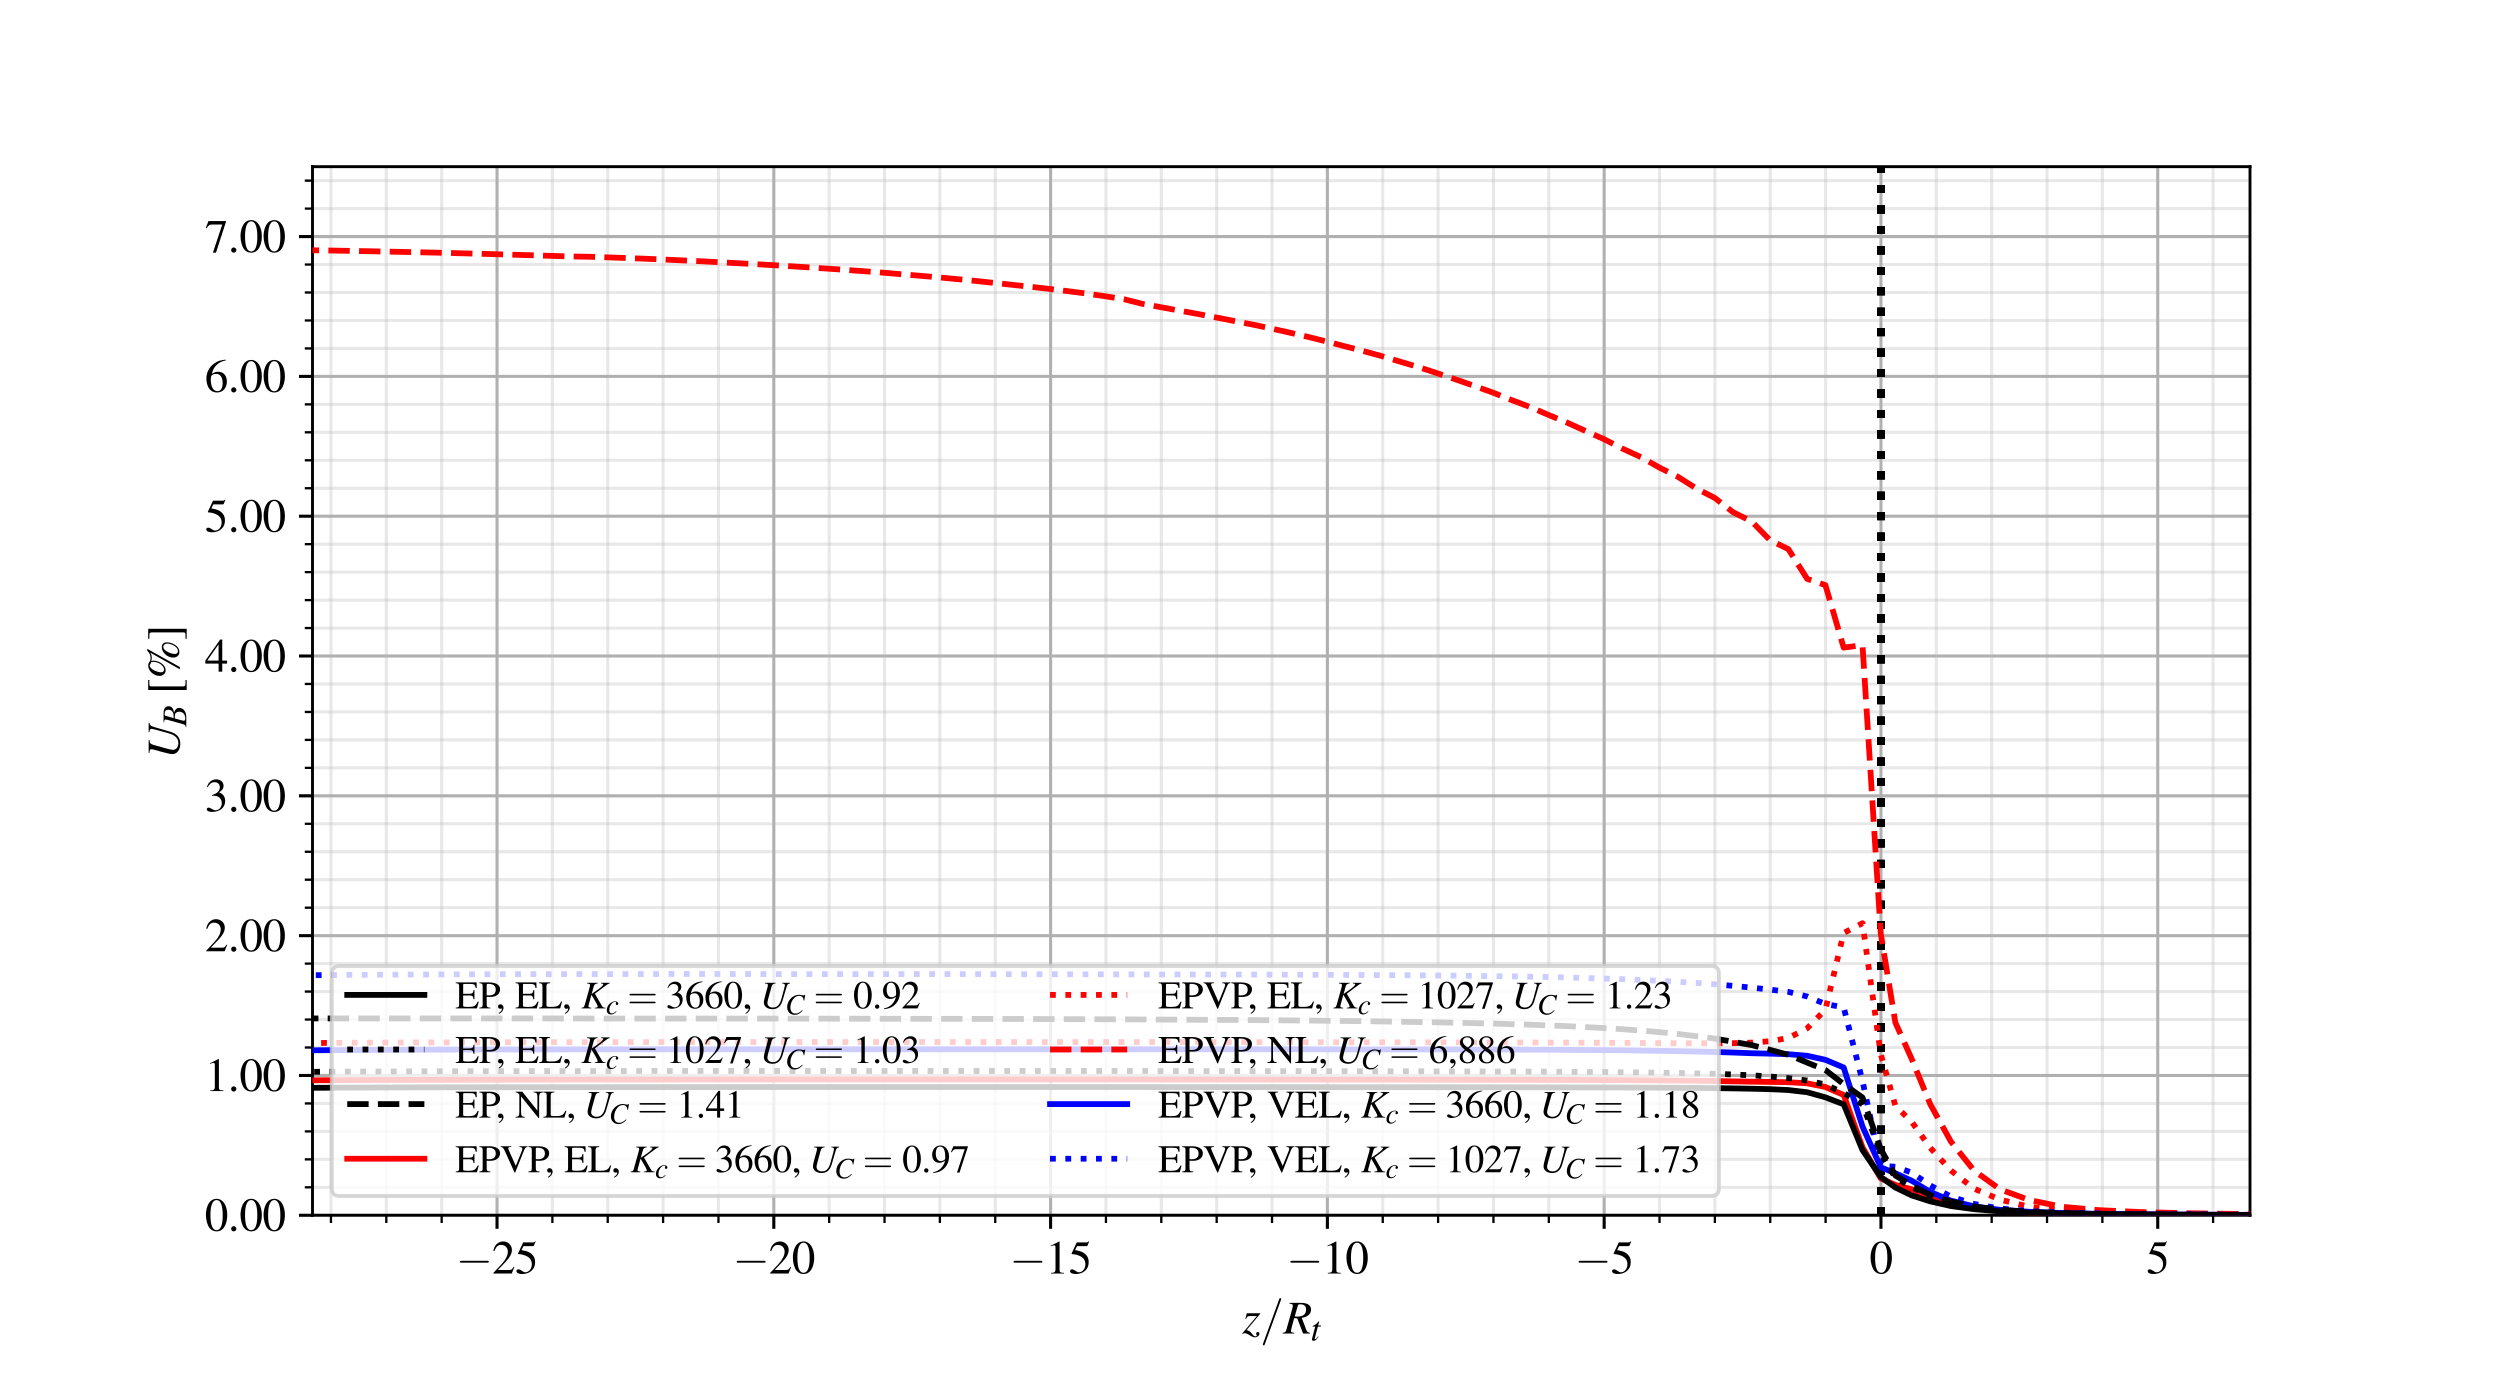 <?xml version="1.0" encoding="utf-8" standalone="no"?>
<!DOCTYPE svg PUBLIC "-//W3C//DTD SVG 1.1//EN"
  "http://www.w3.org/Graphics/SVG/1.1/DTD/svg11.dtd">
<svg xmlns:xlink="http://www.w3.org/1999/xlink" width="648pt" height="360pt" viewBox="0 0 648 360" xmlns="http://www.w3.org/2000/svg" version="1.1">
 <defs>
  <style type="text/css">*{stroke-linejoin: round; stroke-linecap: butt}</style>
 </defs>
 <g id="figure_1">
  <g id="patch_1">
   <path d="M 0 360 
L 648 360 
L 648 0 
L 0 0 
z
" style="fill: #ffffff"/>
  </g>
  <g id="axes_1">
   <g id="patch_2">
    <path d="M 81 315 
L 583.2 315 
L 583.2 43.2 
L 81 43.2 
z
" style="fill: #ffffff"/>
   </g>
   <g id="matplotlib.axis_1">
    <g id="xtick_1">
     <g id="line2d_1">
      <path d="M 128.829 315 
L 128.829 43.2 
" clip-path="url(#p6fb19b602a)" style="fill: none; stroke: #b0b0b0; stroke-width: 0.8; stroke-linecap: square"/>
     </g>
     <g id="line2d_2">
      <defs>
       <path id="m10d6d534e9" d="M 0 0 
L 0 3.5 
" style="stroke: #000000; stroke-width: 0.8"/>
      </defs>
      <g>
       <use xlink:href="#m10d6d534e9" x="128.829" y="315" style="stroke: #000000; stroke-width: 0.8"/>
      </g>
     </g>
     <g id="text_1">
      <!-- $\mathdefault{-25}$ -->
      <g transform="translate(118.206 330.105) scale(0.12 -0.12)">
       <defs>
        <path id="CMSY10-0" d="M 4218 1472 
C 4326 1472 4442 1472 4442 1600 
C 4442 1728 4326 1728 4218 1728 
L 755 1728 
C 646 1728 531 1728 531 1600 
C 531 1472 646 1472 755 1472 
L 4218 1472 
z
" transform="scale(0.016)"/>
        <path id="NimbusRomNo9L-Regu-32" d="M 3040 879 
L 2957 912 
C 2720 544 2637 486 2349 486 
L 819 486 
L 1894 1621 
C 2464 2221 2714 2711 2714 3214 
C 2714 3858 2195 4352 1530 4352 
C 1178 4352 845 4211 608 3955 
C 403 3736 307 3530 198 3072 
L 333 3039 
C 589 3671 819 3878 1261 3878 
C 1798 3878 2163 3510 2163 2969 
C 2163 2466 1869 1866 1331 1292 
L 192 76 
L 192 0 
L 2688 0 
L 3040 879 
z
" transform="scale(0.016)"/>
        <path id="NimbusRomNo9L-Regu-35" d="M 1158 3718 
L 2413 3718 
C 2515 3718 2541 3731 2560 3775 
L 2803 4345 
L 2746 4390 
C 2650 4256 2586 4224 2451 4224 
L 1114 4224 
L 416 2717 
C 410 2705 410 2698 410 2686 
C 410 2654 435 2635 486 2635 
C 691 2635 947 2591 1210 2508 
C 1946 2274 2285 1882 2285 1255 
C 2285 647 1894 172 1395 172 
C 1267 172 1158 217 966 356 
C 762 502 614 565 480 565 
C 294 565 205 489 205 331 
C 205 89 506 -64 986 -64 
C 1523 -64 1984 108 2304 432 
C 2598 717 2733 1078 2733 1559 
C 2733 2015 2611 2306 2291 2622 
C 2010 2901 1645 3047 890 3180 
L 1158 3718 
z
" transform="scale(0.016)"/>
       </defs>
       <use xlink:href="#CMSY10-0" transform="scale(0.996)"/>
       <use xlink:href="#NimbusRomNo9L-Regu-32" transform="translate(77.409 0) scale(0.996)"/>
       <use xlink:href="#NimbusRomNo9L-Regu-35" transform="translate(127.222 0) scale(0.996)"/>
      </g>
     </g>
    </g>
    <g id="xtick_2">
     <g id="line2d_3">
      <path d="M 200.571 315 
L 200.571 43.2 
" clip-path="url(#p6fb19b602a)" style="fill: none; stroke: #b0b0b0; stroke-width: 0.8; stroke-linecap: square"/>
     </g>
     <g id="line2d_4">
      <g>
       <use xlink:href="#m10d6d534e9" x="200.571" y="315" style="stroke: #000000; stroke-width: 0.8"/>
      </g>
     </g>
     <g id="text_2">
      <!-- $\mathdefault{-20}$ -->
      <g transform="translate(189.949 330.105) scale(0.12 -0.12)">
       <defs>
        <path id="NimbusRomNo9L-Regu-30" d="M 1626 4352 
C 1274 4352 1005 4243 768 4019 
C 397 3661 154 2924 154 2176 
C 154 1478 365 729 666 371 
C 902 89 1229 -64 1600 -64 
C 1926 -64 2202 44 2432 268 
C 2803 620 3046 1363 3046 2137 
C 3046 3449 2464 4352 1626 4352 
z
M 1606 4185 
C 2144 4185 2432 3462 2432 2124 
C 2432 787 2150 102 1600 102 
C 1050 102 768 787 768 2118 
C 768 3475 1056 4185 1606 4185 
z
" transform="scale(0.016)"/>
       </defs>
       <use xlink:href="#CMSY10-0" transform="scale(0.996)"/>
       <use xlink:href="#NimbusRomNo9L-Regu-32" transform="translate(77.409 0) scale(0.996)"/>
       <use xlink:href="#NimbusRomNo9L-Regu-30" transform="translate(127.222 0) scale(0.996)"/>
      </g>
     </g>
    </g>
    <g id="xtick_3">
     <g id="line2d_5">
      <path d="M 272.314 315 
L 272.314 43.2 
" clip-path="url(#p6fb19b602a)" style="fill: none; stroke: #b0b0b0; stroke-width: 0.8; stroke-linecap: square"/>
     </g>
     <g id="line2d_6">
      <g>
       <use xlink:href="#m10d6d534e9" x="272.314" y="315" style="stroke: #000000; stroke-width: 0.8"/>
      </g>
     </g>
     <g id="text_3">
      <!-- $\mathdefault{-15}$ -->
      <g transform="translate(261.692 330.105) scale(0.12 -0.12)">
       <defs>
        <path id="NimbusRomNo9L-Regu-31" d="M 1862 4352 
L 710 3776 
L 710 3686 
C 787 3718 858 3743 883 3756 
C 998 3801 1107 3826 1171 3826 
C 1306 3826 1363 3731 1363 3525 
L 1363 599 
C 1363 386 1312 238 1210 179 
C 1114 121 1024 102 755 96 
L 755 0 
L 2522 0 
L 2522 96 
C 2016 102 1914 167 1914 477 
L 1914 4339 
L 1862 4352 
z
" transform="scale(0.016)"/>
       </defs>
       <use xlink:href="#CMSY10-0" transform="scale(0.996)"/>
       <use xlink:href="#NimbusRomNo9L-Regu-31" transform="translate(77.409 0) scale(0.996)"/>
       <use xlink:href="#NimbusRomNo9L-Regu-35" transform="translate(127.222 0) scale(0.996)"/>
      </g>
     </g>
    </g>
    <g id="xtick_4">
     <g id="line2d_7">
      <path d="M 344.057 315 
L 344.057 43.2 
" clip-path="url(#p6fb19b602a)" style="fill: none; stroke: #b0b0b0; stroke-width: 0.8; stroke-linecap: square"/>
     </g>
     <g id="line2d_8">
      <g>
       <use xlink:href="#m10d6d534e9" x="344.057" y="315" style="stroke: #000000; stroke-width: 0.8"/>
      </g>
     </g>
     <g id="text_4">
      <!-- $\mathdefault{-10}$ -->
      <g transform="translate(333.435 330.105) scale(0.12 -0.12)">
       <use xlink:href="#CMSY10-0" transform="scale(0.996)"/>
       <use xlink:href="#NimbusRomNo9L-Regu-31" transform="translate(77.409 0) scale(0.996)"/>
       <use xlink:href="#NimbusRomNo9L-Regu-30" transform="translate(127.222 0) scale(0.996)"/>
      </g>
     </g>
    </g>
    <g id="xtick_5">
     <g id="line2d_9">
      <path d="M 415.8 315 
L 415.8 43.2 
" clip-path="url(#p6fb19b602a)" style="fill: none; stroke: #b0b0b0; stroke-width: 0.8; stroke-linecap: square"/>
     </g>
     <g id="line2d_10">
      <g>
       <use xlink:href="#m10d6d534e9" x="415.8" y="315" style="stroke: #000000; stroke-width: 0.8"/>
      </g>
     </g>
     <g id="text_5">
      <!-- $\mathdefault{-5}$ -->
      <g transform="translate(408.167 330.105) scale(0.12 -0.12)">
       <use xlink:href="#CMSY10-0" transform="scale(0.996)"/>
       <use xlink:href="#NimbusRomNo9L-Regu-35" transform="translate(77.409 0) scale(0.996)"/>
      </g>
     </g>
    </g>
    <g id="xtick_6">
     <g id="line2d_11">
      <path d="M 487.543 315 
L 487.543 43.2 
" clip-path="url(#p6fb19b602a)" style="fill: none; stroke: #b0b0b0; stroke-width: 0.8; stroke-linecap: square"/>
     </g>
     <g id="line2d_12">
      <g>
       <use xlink:href="#m10d6d534e9" x="487.543" y="315" style="stroke: #000000; stroke-width: 0.8"/>
      </g>
     </g>
     <g id="text_6">
      <!-- $\mathdefault{0}$ -->
      <g transform="translate(484.554 330.105) scale(0.12 -0.12)">
       <use xlink:href="#NimbusRomNo9L-Regu-30" transform="scale(0.996)"/>
      </g>
     </g>
    </g>
    <g id="xtick_7">
     <g id="line2d_13">
      <path d="M 559.286 315 
L 559.286 43.2 
" clip-path="url(#p6fb19b602a)" style="fill: none; stroke: #b0b0b0; stroke-width: 0.8; stroke-linecap: square"/>
     </g>
     <g id="line2d_14">
      <g>
       <use xlink:href="#m10d6d534e9" x="559.286" y="315" style="stroke: #000000; stroke-width: 0.8"/>
      </g>
     </g>
     <g id="text_7">
      <!-- $\mathdefault{5}$ -->
      <g transform="translate(556.297 330.105) scale(0.12 -0.12)">
       <use xlink:href="#NimbusRomNo9L-Regu-35" transform="scale(0.996)"/>
      </g>
     </g>
    </g>
    <g id="xtick_8">
     <g id="line2d_15">
      <path d="M 85.783 315 
L 85.783 43.2 
" clip-path="url(#p6fb19b602a)" style="fill: none; stroke: #b0b0b0; stroke-opacity: 0.3; stroke-width: 0.8; stroke-linecap: square"/>
     </g>
     <g id="line2d_16">
      <defs>
       <path id="mb44ba81408" d="M 0 0 
L 0 2 
" style="stroke: #000000; stroke-width: 0.6"/>
      </defs>
      <g>
       <use xlink:href="#mb44ba81408" x="85.783" y="315" style="stroke: #000000; stroke-width: 0.6"/>
      </g>
     </g>
    </g>
    <g id="xtick_9">
     <g id="line2d_17">
      <path d="M 100.131 315 
L 100.131 43.2 
" clip-path="url(#p6fb19b602a)" style="fill: none; stroke: #b0b0b0; stroke-opacity: 0.3; stroke-width: 0.8; stroke-linecap: square"/>
     </g>
     <g id="line2d_18">
      <g>
       <use xlink:href="#mb44ba81408" x="100.131" y="315" style="stroke: #000000; stroke-width: 0.6"/>
      </g>
     </g>
    </g>
    <g id="xtick_10">
     <g id="line2d_19">
      <path d="M 114.48 315 
L 114.48 43.2 
" clip-path="url(#p6fb19b602a)" style="fill: none; stroke: #b0b0b0; stroke-opacity: 0.3; stroke-width: 0.8; stroke-linecap: square"/>
     </g>
     <g id="line2d_20">
      <g>
       <use xlink:href="#mb44ba81408" x="114.48" y="315" style="stroke: #000000; stroke-width: 0.6"/>
      </g>
     </g>
    </g>
    <g id="xtick_11">
     <g id="line2d_21">
      <path d="M 143.177 315 
L 143.177 43.2 
" clip-path="url(#p6fb19b602a)" style="fill: none; stroke: #b0b0b0; stroke-opacity: 0.3; stroke-width: 0.8; stroke-linecap: square"/>
     </g>
     <g id="line2d_22">
      <g>
       <use xlink:href="#mb44ba81408" x="143.177" y="315" style="stroke: #000000; stroke-width: 0.6"/>
      </g>
     </g>
    </g>
    <g id="xtick_12">
     <g id="line2d_23">
      <path d="M 157.526 315 
L 157.526 43.2 
" clip-path="url(#p6fb19b602a)" style="fill: none; stroke: #b0b0b0; stroke-opacity: 0.3; stroke-width: 0.8; stroke-linecap: square"/>
     </g>
     <g id="line2d_24">
      <g>
       <use xlink:href="#mb44ba81408" x="157.526" y="315" style="stroke: #000000; stroke-width: 0.6"/>
      </g>
     </g>
    </g>
    <g id="xtick_13">
     <g id="line2d_25">
      <path d="M 171.874 315 
L 171.874 43.2 
" clip-path="url(#p6fb19b602a)" style="fill: none; stroke: #b0b0b0; stroke-opacity: 0.3; stroke-width: 0.8; stroke-linecap: square"/>
     </g>
     <g id="line2d_26">
      <g>
       <use xlink:href="#mb44ba81408" x="171.874" y="315" style="stroke: #000000; stroke-width: 0.6"/>
      </g>
     </g>
    </g>
    <g id="xtick_14">
     <g id="line2d_27">
      <path d="M 186.223 315 
L 186.223 43.2 
" clip-path="url(#p6fb19b602a)" style="fill: none; stroke: #b0b0b0; stroke-opacity: 0.3; stroke-width: 0.8; stroke-linecap: square"/>
     </g>
     <g id="line2d_28">
      <g>
       <use xlink:href="#mb44ba81408" x="186.223" y="315" style="stroke: #000000; stroke-width: 0.6"/>
      </g>
     </g>
    </g>
    <g id="xtick_15">
     <g id="line2d_29">
      <path d="M 214.92 315 
L 214.92 43.2 
" clip-path="url(#p6fb19b602a)" style="fill: none; stroke: #b0b0b0; stroke-opacity: 0.3; stroke-width: 0.8; stroke-linecap: square"/>
     </g>
     <g id="line2d_30">
      <g>
       <use xlink:href="#mb44ba81408" x="214.92" y="315" style="stroke: #000000; stroke-width: 0.6"/>
      </g>
     </g>
    </g>
    <g id="xtick_16">
     <g id="line2d_31">
      <path d="M 229.269 315 
L 229.269 43.2 
" clip-path="url(#p6fb19b602a)" style="fill: none; stroke: #b0b0b0; stroke-opacity: 0.3; stroke-width: 0.8; stroke-linecap: square"/>
     </g>
     <g id="line2d_32">
      <g>
       <use xlink:href="#mb44ba81408" x="229.269" y="315" style="stroke: #000000; stroke-width: 0.6"/>
      </g>
     </g>
    </g>
    <g id="xtick_17">
     <g id="line2d_33">
      <path d="M 243.617 315 
L 243.617 43.2 
" clip-path="url(#p6fb19b602a)" style="fill: none; stroke: #b0b0b0; stroke-opacity: 0.3; stroke-width: 0.8; stroke-linecap: square"/>
     </g>
     <g id="line2d_34">
      <g>
       <use xlink:href="#mb44ba81408" x="243.617" y="315" style="stroke: #000000; stroke-width: 0.6"/>
      </g>
     </g>
    </g>
    <g id="xtick_18">
     <g id="line2d_35">
      <path d="M 257.966 315 
L 257.966 43.2 
" clip-path="url(#p6fb19b602a)" style="fill: none; stroke: #b0b0b0; stroke-opacity: 0.3; stroke-width: 0.8; stroke-linecap: square"/>
     </g>
     <g id="line2d_36">
      <g>
       <use xlink:href="#mb44ba81408" x="257.966" y="315" style="stroke: #000000; stroke-width: 0.6"/>
      </g>
     </g>
    </g>
    <g id="xtick_19">
     <g id="line2d_37">
      <path d="M 286.663 315 
L 286.663 43.2 
" clip-path="url(#p6fb19b602a)" style="fill: none; stroke: #b0b0b0; stroke-opacity: 0.3; stroke-width: 0.8; stroke-linecap: square"/>
     </g>
     <g id="line2d_38">
      <g>
       <use xlink:href="#mb44ba81408" x="286.663" y="315" style="stroke: #000000; stroke-width: 0.6"/>
      </g>
     </g>
    </g>
    <g id="xtick_20">
     <g id="line2d_39">
      <path d="M 301.011 315 
L 301.011 43.2 
" clip-path="url(#p6fb19b602a)" style="fill: none; stroke: #b0b0b0; stroke-opacity: 0.3; stroke-width: 0.8; stroke-linecap: square"/>
     </g>
     <g id="line2d_40">
      <g>
       <use xlink:href="#mb44ba81408" x="301.011" y="315" style="stroke: #000000; stroke-width: 0.6"/>
      </g>
     </g>
    </g>
    <g id="xtick_21">
     <g id="line2d_41">
      <path d="M 315.36 315 
L 315.36 43.2 
" clip-path="url(#p6fb19b602a)" style="fill: none; stroke: #b0b0b0; stroke-opacity: 0.3; stroke-width: 0.8; stroke-linecap: square"/>
     </g>
     <g id="line2d_42">
      <g>
       <use xlink:href="#mb44ba81408" x="315.36" y="315" style="stroke: #000000; stroke-width: 0.6"/>
      </g>
     </g>
    </g>
    <g id="xtick_22">
     <g id="line2d_43">
      <path d="M 329.709 315 
L 329.709 43.2 
" clip-path="url(#p6fb19b602a)" style="fill: none; stroke: #b0b0b0; stroke-opacity: 0.3; stroke-width: 0.8; stroke-linecap: square"/>
     </g>
     <g id="line2d_44">
      <g>
       <use xlink:href="#mb44ba81408" x="329.709" y="315" style="stroke: #000000; stroke-width: 0.6"/>
      </g>
     </g>
    </g>
    <g id="xtick_23">
     <g id="line2d_45">
      <path d="M 358.406 315 
L 358.406 43.2 
" clip-path="url(#p6fb19b602a)" style="fill: none; stroke: #b0b0b0; stroke-opacity: 0.3; stroke-width: 0.8; stroke-linecap: square"/>
     </g>
     <g id="line2d_46">
      <g>
       <use xlink:href="#mb44ba81408" x="358.406" y="315" style="stroke: #000000; stroke-width: 0.6"/>
      </g>
     </g>
    </g>
    <g id="xtick_24">
     <g id="line2d_47">
      <path d="M 372.754 315 
L 372.754 43.2 
" clip-path="url(#p6fb19b602a)" style="fill: none; stroke: #b0b0b0; stroke-opacity: 0.3; stroke-width: 0.8; stroke-linecap: square"/>
     </g>
     <g id="line2d_48">
      <g>
       <use xlink:href="#mb44ba81408" x="372.754" y="315" style="stroke: #000000; stroke-width: 0.6"/>
      </g>
     </g>
    </g>
    <g id="xtick_25">
     <g id="line2d_49">
      <path d="M 387.103 315 
L 387.103 43.2 
" clip-path="url(#p6fb19b602a)" style="fill: none; stroke: #b0b0b0; stroke-opacity: 0.3; stroke-width: 0.8; stroke-linecap: square"/>
     </g>
     <g id="line2d_50">
      <g>
       <use xlink:href="#mb44ba81408" x="387.103" y="315" style="stroke: #000000; stroke-width: 0.6"/>
      </g>
     </g>
    </g>
    <g id="xtick_26">
     <g id="line2d_51">
      <path d="M 401.451 315 
L 401.451 43.2 
" clip-path="url(#p6fb19b602a)" style="fill: none; stroke: #b0b0b0; stroke-opacity: 0.3; stroke-width: 0.8; stroke-linecap: square"/>
     </g>
     <g id="line2d_52">
      <g>
       <use xlink:href="#mb44ba81408" x="401.451" y="315" style="stroke: #000000; stroke-width: 0.6"/>
      </g>
     </g>
    </g>
    <g id="xtick_27">
     <g id="line2d_53">
      <path d="M 430.149 315 
L 430.149 43.2 
" clip-path="url(#p6fb19b602a)" style="fill: none; stroke: #b0b0b0; stroke-opacity: 0.3; stroke-width: 0.8; stroke-linecap: square"/>
     </g>
     <g id="line2d_54">
      <g>
       <use xlink:href="#mb44ba81408" x="430.149" y="315" style="stroke: #000000; stroke-width: 0.6"/>
      </g>
     </g>
    </g>
    <g id="xtick_28">
     <g id="line2d_55">
      <path d="M 444.497 315 
L 444.497 43.2 
" clip-path="url(#p6fb19b602a)" style="fill: none; stroke: #b0b0b0; stroke-opacity: 0.3; stroke-width: 0.8; stroke-linecap: square"/>
     </g>
     <g id="line2d_56">
      <g>
       <use xlink:href="#mb44ba81408" x="444.497" y="315" style="stroke: #000000; stroke-width: 0.6"/>
      </g>
     </g>
    </g>
    <g id="xtick_29">
     <g id="line2d_57">
      <path d="M 458.846 315 
L 458.846 43.2 
" clip-path="url(#p6fb19b602a)" style="fill: none; stroke: #b0b0b0; stroke-opacity: 0.3; stroke-width: 0.8; stroke-linecap: square"/>
     </g>
     <g id="line2d_58">
      <g>
       <use xlink:href="#mb44ba81408" x="458.846" y="315" style="stroke: #000000; stroke-width: 0.6"/>
      </g>
     </g>
    </g>
    <g id="xtick_30">
     <g id="line2d_59">
      <path d="M 473.194 315 
L 473.194 43.2 
" clip-path="url(#p6fb19b602a)" style="fill: none; stroke: #b0b0b0; stroke-opacity: 0.3; stroke-width: 0.8; stroke-linecap: square"/>
     </g>
     <g id="line2d_60">
      <g>
       <use xlink:href="#mb44ba81408" x="473.194" y="315" style="stroke: #000000; stroke-width: 0.6"/>
      </g>
     </g>
    </g>
    <g id="xtick_31">
     <g id="line2d_61">
      <path d="M 501.891 315 
L 501.891 43.2 
" clip-path="url(#p6fb19b602a)" style="fill: none; stroke: #b0b0b0; stroke-opacity: 0.3; stroke-width: 0.8; stroke-linecap: square"/>
     </g>
     <g id="line2d_62">
      <g>
       <use xlink:href="#mb44ba81408" x="501.891" y="315" style="stroke: #000000; stroke-width: 0.6"/>
      </g>
     </g>
    </g>
    <g id="xtick_32">
     <g id="line2d_63">
      <path d="M 516.24 315 
L 516.24 43.2 
" clip-path="url(#p6fb19b602a)" style="fill: none; stroke: #b0b0b0; stroke-opacity: 0.3; stroke-width: 0.8; stroke-linecap: square"/>
     </g>
     <g id="line2d_64">
      <g>
       <use xlink:href="#mb44ba81408" x="516.24" y="315" style="stroke: #000000; stroke-width: 0.6"/>
      </g>
     </g>
    </g>
    <g id="xtick_33">
     <g id="line2d_65">
      <path d="M 530.589 315 
L 530.589 43.2 
" clip-path="url(#p6fb19b602a)" style="fill: none; stroke: #b0b0b0; stroke-opacity: 0.3; stroke-width: 0.8; stroke-linecap: square"/>
     </g>
     <g id="line2d_66">
      <g>
       <use xlink:href="#mb44ba81408" x="530.589" y="315" style="stroke: #000000; stroke-width: 0.6"/>
      </g>
     </g>
    </g>
    <g id="xtick_34">
     <g id="line2d_67">
      <path d="M 544.937 315 
L 544.937 43.2 
" clip-path="url(#p6fb19b602a)" style="fill: none; stroke: #b0b0b0; stroke-opacity: 0.3; stroke-width: 0.8; stroke-linecap: square"/>
     </g>
     <g id="line2d_68">
      <g>
       <use xlink:href="#mb44ba81408" x="544.937" y="315" style="stroke: #000000; stroke-width: 0.6"/>
      </g>
     </g>
    </g>
    <g id="xtick_35">
     <g id="line2d_69">
      <path d="M 573.634 315 
L 573.634 43.2 
" clip-path="url(#p6fb19b602a)" style="fill: none; stroke: #b0b0b0; stroke-opacity: 0.3; stroke-width: 0.8; stroke-linecap: square"/>
     </g>
     <g id="line2d_70">
      <g>
       <use xlink:href="#mb44ba81408" x="573.634" y="315" style="stroke: #000000; stroke-width: 0.6"/>
      </g>
     </g>
    </g>
    <g id="text_8">
     <!-- $z/R_t$ -->
     <g transform="translate(321.999 345.66) scale(0.12 -0.12)">
      <defs>
       <path id="NimbusRomNo9L-ReguItal-7a" d="M 518 1991 
C 653 2310 736 2368 1037 2368 
L 1971 2368 
L -13 -7 
L 45 -64 
C 147 19 230 51 339 51 
C 493 51 704 -32 1005 -225 
C 1325 -429 1542 -512 1722 -512 
C 2042 -512 2323 -278 2323 -13 
C 2323 121 2234 217 2099 217 
C 1971 198 1882 115 1882 0 
C 1882 -57 1901 -120 1939 -189 
C 1958 -227 1971 -265 1971 -284 
C 1971 -340 1901 -378 1798 -378 
C 1638 -378 1562 -328 1350 -63 
C 1069 301 947 385 576 469 
L 2432 2681 
L 2432 2752 
L 614 2752 
L 416 2013 
L 518 1991 
z
" transform="scale(0.016)"/>
       <path id="CMMI10-3d" d="M 2810 4557 
C 2842 4640 2842 4665 2842 4672 
C 2842 4742 2784 4800 2714 4800 
C 2669 4800 2624 4780 2605 4742 
L 384 -1357 
C 352 -1440 352 -1466 352 -1472 
C 352 -1543 410 -1600 480 -1600 
C 563 -1600 582 -1556 621 -1447 
L 2810 4557 
z
" transform="scale(0.016)"/>
       <path id="NimbusRomNo9L-ReguItal-52" d="M 3629 102 
C 3347 121 3219 229 3098 561 
L 2502 2121 
C 2995 2229 3206 2318 3437 2522 
C 3648 2707 3763 2955 3763 3242 
C 3763 3834 3290 4160 2432 4160 
L 845 4160 
L 845 4057 
C 1114 4019 1146 4012 1210 3967 
C 1261 3936 1299 3859 1299 3789 
C 1299 3713 1267 3560 1222 3388 
L 435 573 
C 320 198 275 159 -83 102 
L -83 0 
L 1478 0 
L 1478 102 
C 1088 153 1043 185 1043 395 
C 1043 459 1062 541 1120 764 
L 1478 2095 
L 1894 2063 
L 2682 0 
L 3629 0 
L 3629 102 
z
M 1971 3789 
C 2010 3923 2093 3967 2298 3967 
C 2829 3967 3091 3726 3091 3254 
C 3091 2624 2682 2299 1882 2299 
C 1779 2299 1709 2305 1555 2331 
L 1971 3789 
z
" transform="scale(0.016)"/>
       <path id="NimbusRomNo9L-ReguItal-74" d="M 1894 2752 
L 1382 2752 
L 1562 3411 
C 1568 3424 1568 3436 1568 3443 
C 1568 3488 1549 3507 1517 3507 
C 1478 3507 1459 3500 1421 3449 
C 1171 3123 774 2803 570 2745 
C 410 2694 365 2655 365 2585 
C 365 2579 365 2566 371 2547 
L 845 2547 
L 384 782 
C 371 724 365 705 346 647 
C 288 454 237 230 237 179 
C 237 38 371 -64 544 -64 
C 838 -64 1050 115 1453 711 
L 1370 756 
C 1056 352 954 249 851 249 
C 794 249 755 300 755 377 
C 755 384 755 390 762 410 
L 1325 2547 
L 1862 2547 
L 1894 2752 
z
" transform="scale(0.016)"/>
      </defs>
      <use xlink:href="#NimbusRomNo9L-ReguItal-7a" transform="scale(0.996)"/>
      <use xlink:href="#CMMI10-3d" transform="translate(38.754 0) scale(0.996)"/>
      <use xlink:href="#NimbusRomNo9L-ReguItal-52" transform="translate(88.567 0) scale(0.996)"/>
      <use xlink:href="#NimbusRomNo9L-ReguItal-74" transform="translate(147.595 -14.944) scale(0.737)"/>
     </g>
    </g>
   </g>
   <g id="matplotlib.axis_2">
    <g id="ytick_1">
     <g id="line2d_71">
      <path d="M 81 315 
L 583.2 315 
" clip-path="url(#p6fb19b602a)" style="fill: none; stroke: #b0b0b0; stroke-width: 0.8; stroke-linecap: square"/>
     </g>
     <g id="line2d_72">
      <defs>
       <path id="m5c075c1fc6" d="M 0 0 
L -3.5 0 
" style="stroke: #000000; stroke-width: 0.8"/>
      </defs>
      <g>
       <use xlink:href="#m5c075c1fc6" x="81" y="315" style="stroke: #000000; stroke-width: 0.8"/>
      </g>
     </g>
     <g id="text_9">
      <!-- 0.00 -->
      <g transform="translate(53.078 319.053) scale(0.12 -0.12)">
       <defs>
        <path id="NimbusRomNo9L-Regu-2e" d="M 800 646 
C 608 646 448 480 448 281 
C 448 96 608 -64 794 -64 
C 992 -64 1158 96 1158 281 
C 1158 480 992 646 800 646 
z
" transform="scale(0.016)"/>
       </defs>
       <use xlink:href="#NimbusRomNo9L-Regu-30" transform="scale(0.996)"/>
       <use xlink:href="#NimbusRomNo9L-Regu-2e" transform="translate(49.813 0) scale(0.996)"/>
       <use xlink:href="#NimbusRomNo9L-Regu-30" transform="translate(74.72 0) scale(0.996)"/>
       <use xlink:href="#NimbusRomNo9L-Regu-30" transform="translate(124.533 0) scale(0.996)"/>
      </g>
     </g>
    </g>
    <g id="ytick_2">
     <g id="line2d_73">
      <path d="M 81 278.76 
L 583.2 278.76 
" clip-path="url(#p6fb19b602a)" style="fill: none; stroke: #b0b0b0; stroke-width: 0.8; stroke-linecap: square"/>
     </g>
     <g id="line2d_74">
      <g>
       <use xlink:href="#m5c075c1fc6" x="81" y="278.76" style="stroke: #000000; stroke-width: 0.8"/>
      </g>
     </g>
     <g id="text_10">
      <!-- 1.00 -->
      <g transform="translate(53.078 282.813) scale(0.12 -0.12)">
       <use xlink:href="#NimbusRomNo9L-Regu-31" transform="scale(0.996)"/>
       <use xlink:href="#NimbusRomNo9L-Regu-2e" transform="translate(49.813 0) scale(0.996)"/>
       <use xlink:href="#NimbusRomNo9L-Regu-30" transform="translate(74.72 0) scale(0.996)"/>
       <use xlink:href="#NimbusRomNo9L-Regu-30" transform="translate(124.533 0) scale(0.996)"/>
      </g>
     </g>
    </g>
    <g id="ytick_3">
     <g id="line2d_75">
      <path d="M 81 242.52 
L 583.2 242.52 
" clip-path="url(#p6fb19b602a)" style="fill: none; stroke: #b0b0b0; stroke-width: 0.8; stroke-linecap: square"/>
     </g>
     <g id="line2d_76">
      <g>
       <use xlink:href="#m5c075c1fc6" x="81" y="242.52" style="stroke: #000000; stroke-width: 0.8"/>
      </g>
     </g>
     <g id="text_11">
      <!-- 2.00 -->
      <g transform="translate(53.078 246.573) scale(0.12 -0.12)">
       <use xlink:href="#NimbusRomNo9L-Regu-32" transform="scale(0.996)"/>
       <use xlink:href="#NimbusRomNo9L-Regu-2e" transform="translate(49.813 0) scale(0.996)"/>
       <use xlink:href="#NimbusRomNo9L-Regu-30" transform="translate(74.72 0) scale(0.996)"/>
       <use xlink:href="#NimbusRomNo9L-Regu-30" transform="translate(124.533 0) scale(0.996)"/>
      </g>
     </g>
    </g>
    <g id="ytick_4">
     <g id="line2d_77">
      <path d="M 81 206.28 
L 583.2 206.28 
" clip-path="url(#p6fb19b602a)" style="fill: none; stroke: #b0b0b0; stroke-width: 0.8; stroke-linecap: square"/>
     </g>
     <g id="line2d_78">
      <g>
       <use xlink:href="#m5c075c1fc6" x="81" y="206.28" style="stroke: #000000; stroke-width: 0.8"/>
      </g>
     </g>
     <g id="text_12">
      <!-- 3.00 -->
      <g transform="translate(53.078 210.333) scale(0.12 -0.12)">
       <defs>
        <path id="NimbusRomNo9L-Regu-33" d="M 979 2137 
C 1357 2137 1504 2124 1658 2067 
C 2054 1926 2304 1561 2304 1120 
C 2304 582 1939 166 1466 166 
C 1293 166 1165 211 928 364 
C 736 480 627 524 518 524 
C 371 524 275 435 275 300 
C 275 76 550 -64 998 -64 
C 1491 -64 1997 102 2298 364 
C 2598 627 2765 998 2765 1427 
C 2765 1753 2662 2054 2477 2252 
C 2349 2393 2227 2470 1946 2592 
C 2387 2892 2547 3129 2547 3475 
C 2547 3993 2138 4352 1549 4352 
C 1229 4352 947 4243 717 4038 
C 525 3865 429 3699 288 3315 
L 384 3289 
C 646 3757 934 3967 1338 3967 
C 1754 3967 2042 3686 2042 3283 
C 2042 3052 1946 2822 1786 2662 
C 1594 2470 1414 2374 979 2220 
L 979 2137 
z
" transform="scale(0.016)"/>
       </defs>
       <use xlink:href="#NimbusRomNo9L-Regu-33" transform="scale(0.996)"/>
       <use xlink:href="#NimbusRomNo9L-Regu-2e" transform="translate(49.813 0) scale(0.996)"/>
       <use xlink:href="#NimbusRomNo9L-Regu-30" transform="translate(74.72 0) scale(0.996)"/>
       <use xlink:href="#NimbusRomNo9L-Regu-30" transform="translate(124.533 0) scale(0.996)"/>
      </g>
     </g>
    </g>
    <g id="ytick_5">
     <g id="line2d_79">
      <path d="M 81 170.04 
L 583.2 170.04 
" clip-path="url(#p6fb19b602a)" style="fill: none; stroke: #b0b0b0; stroke-width: 0.8; stroke-linecap: square"/>
     </g>
     <g id="line2d_80">
      <g>
       <use xlink:href="#m5c075c1fc6" x="81" y="170.04" style="stroke: #000000; stroke-width: 0.8"/>
      </g>
     </g>
     <g id="text_13">
      <!-- 4.00 -->
      <g transform="translate(53.078 174.093) scale(0.12 -0.12)">
       <defs>
        <path id="NimbusRomNo9L-Regu-34" d="M 3021 1497 
L 2368 1497 
L 2368 4352 
L 2086 4352 
L 77 1497 
L 77 1088 
L 1875 1088 
L 1875 0 
L 2368 0 
L 2368 1088 
L 3021 1088 
L 3021 1497 
z
M 1869 1497 
L 333 1497 
L 1869 3697 
L 1869 1497 
z
" transform="scale(0.016)"/>
       </defs>
       <use xlink:href="#NimbusRomNo9L-Regu-34" transform="scale(0.996)"/>
       <use xlink:href="#NimbusRomNo9L-Regu-2e" transform="translate(49.813 0) scale(0.996)"/>
       <use xlink:href="#NimbusRomNo9L-Regu-30" transform="translate(74.72 0) scale(0.996)"/>
       <use xlink:href="#NimbusRomNo9L-Regu-30" transform="translate(124.533 0) scale(0.996)"/>
      </g>
     </g>
    </g>
    <g id="ytick_6">
     <g id="line2d_81">
      <path d="M 81 133.8 
L 583.2 133.8 
" clip-path="url(#p6fb19b602a)" style="fill: none; stroke: #b0b0b0; stroke-width: 0.8; stroke-linecap: square"/>
     </g>
     <g id="line2d_82">
      <g>
       <use xlink:href="#m5c075c1fc6" x="81" y="133.8" style="stroke: #000000; stroke-width: 0.8"/>
      </g>
     </g>
     <g id="text_14">
      <!-- 5.00 -->
      <g transform="translate(53.078 137.853) scale(0.12 -0.12)">
       <use xlink:href="#NimbusRomNo9L-Regu-35" transform="scale(0.996)"/>
       <use xlink:href="#NimbusRomNo9L-Regu-2e" transform="translate(49.813 0) scale(0.996)"/>
       <use xlink:href="#NimbusRomNo9L-Regu-30" transform="translate(74.72 0) scale(0.996)"/>
       <use xlink:href="#NimbusRomNo9L-Regu-30" transform="translate(124.533 0) scale(0.996)"/>
      </g>
     </g>
    </g>
    <g id="ytick_7">
     <g id="line2d_83">
      <path d="M 81 97.56 
L 583.2 97.56 
" clip-path="url(#p6fb19b602a)" style="fill: none; stroke: #b0b0b0; stroke-width: 0.8; stroke-linecap: square"/>
     </g>
     <g id="line2d_84">
      <g>
       <use xlink:href="#m5c075c1fc6" x="81" y="97.56" style="stroke: #000000; stroke-width: 0.8"/>
      </g>
     </g>
     <g id="text_15">
      <!-- 6.00 -->
      <g transform="translate(53.078 101.613) scale(0.12 -0.12)">
       <defs>
        <path id="NimbusRomNo9L-Regu-36" d="M 2854 4390 
C 2125 4326 1754 4204 1286 3878 
C 595 3385 218 2655 218 1801 
C 218 1248 390 688 666 369 
C 909 89 1254 -64 1651 -64 
C 2445 -64 2995 541 2995 1420 
C 2995 2234 2528 2752 1792 2752 
C 1510 2752 1376 2707 973 2463 
C 1146 3430 1862 4121 2867 4288 
L 2854 4390 
z
M 1549 2457 
C 2099 2457 2419 1999 2419 1203 
C 2419 503 2170 115 1722 115 
C 1158 115 813 713 813 1700 
C 813 2024 864 2203 992 2298 
C 1126 2400 1325 2457 1549 2457 
z
" transform="scale(0.016)"/>
       </defs>
       <use xlink:href="#NimbusRomNo9L-Regu-36" transform="scale(0.996)"/>
       <use xlink:href="#NimbusRomNo9L-Regu-2e" transform="translate(49.813 0) scale(0.996)"/>
       <use xlink:href="#NimbusRomNo9L-Regu-30" transform="translate(74.72 0) scale(0.996)"/>
       <use xlink:href="#NimbusRomNo9L-Regu-30" transform="translate(124.533 0) scale(0.996)"/>
      </g>
     </g>
    </g>
    <g id="ytick_8">
     <g id="line2d_85">
      <path d="M 81 61.32 
L 583.2 61.32 
" clip-path="url(#p6fb19b602a)" style="fill: none; stroke: #b0b0b0; stroke-width: 0.8; stroke-linecap: square"/>
     </g>
     <g id="line2d_86">
      <g>
       <use xlink:href="#m5c075c1fc6" x="81" y="61.32" style="stroke: #000000; stroke-width: 0.8"/>
      </g>
     </g>
     <g id="text_16">
      <!-- 7.00 -->
      <g transform="translate(53.078 65.373) scale(0.12 -0.12)">
       <defs>
        <path id="NimbusRomNo9L-Regu-37" d="M 2874 4224 
L 506 4224 
L 128 3283 
L 237 3232 
C 512 3667 627 3750 979 3750 
L 2368 3750 
L 1101 -64 
L 1517 -64 
L 2874 4121 
L 2874 4224 
z
" transform="scale(0.016)"/>
       </defs>
       <use xlink:href="#NimbusRomNo9L-Regu-37" transform="scale(0.996)"/>
       <use xlink:href="#NimbusRomNo9L-Regu-2e" transform="translate(49.813 0) scale(0.996)"/>
       <use xlink:href="#NimbusRomNo9L-Regu-30" transform="translate(74.72 0) scale(0.996)"/>
       <use xlink:href="#NimbusRomNo9L-Regu-30" transform="translate(124.533 0) scale(0.996)"/>
      </g>
     </g>
    </g>
    <g id="ytick_9">
     <g id="line2d_87">
      <path d="M 81 307.752 
L 583.2 307.752 
" clip-path="url(#p6fb19b602a)" style="fill: none; stroke: #b0b0b0; stroke-opacity: 0.3; stroke-width: 0.8; stroke-linecap: square"/>
     </g>
     <g id="line2d_88">
      <defs>
       <path id="md3ef70f22f" d="M 0 0 
L -2 0 
" style="stroke: #000000; stroke-width: 0.6"/>
      </defs>
      <g>
       <use xlink:href="#md3ef70f22f" x="81" y="307.752" style="stroke: #000000; stroke-width: 0.6"/>
      </g>
     </g>
    </g>
    <g id="ytick_10">
     <g id="line2d_89">
      <path d="M 81 300.504 
L 583.2 300.504 
" clip-path="url(#p6fb19b602a)" style="fill: none; stroke: #b0b0b0; stroke-opacity: 0.3; stroke-width: 0.8; stroke-linecap: square"/>
     </g>
     <g id="line2d_90">
      <g>
       <use xlink:href="#md3ef70f22f" x="81" y="300.504" style="stroke: #000000; stroke-width: 0.6"/>
      </g>
     </g>
    </g>
    <g id="ytick_11">
     <g id="line2d_91">
      <path d="M 81 293.256 
L 583.2 293.256 
" clip-path="url(#p6fb19b602a)" style="fill: none; stroke: #b0b0b0; stroke-opacity: 0.3; stroke-width: 0.8; stroke-linecap: square"/>
     </g>
     <g id="line2d_92">
      <g>
       <use xlink:href="#md3ef70f22f" x="81" y="293.256" style="stroke: #000000; stroke-width: 0.6"/>
      </g>
     </g>
    </g>
    <g id="ytick_12">
     <g id="line2d_93">
      <path d="M 81 286.008 
L 583.2 286.008 
" clip-path="url(#p6fb19b602a)" style="fill: none; stroke: #b0b0b0; stroke-opacity: 0.3; stroke-width: 0.8; stroke-linecap: square"/>
     </g>
     <g id="line2d_94">
      <g>
       <use xlink:href="#md3ef70f22f" x="81" y="286.008" style="stroke: #000000; stroke-width: 0.6"/>
      </g>
     </g>
    </g>
    <g id="ytick_13">
     <g id="line2d_95">
      <path d="M 81 271.512 
L 583.2 271.512 
" clip-path="url(#p6fb19b602a)" style="fill: none; stroke: #b0b0b0; stroke-opacity: 0.3; stroke-width: 0.8; stroke-linecap: square"/>
     </g>
     <g id="line2d_96">
      <g>
       <use xlink:href="#md3ef70f22f" x="81" y="271.512" style="stroke: #000000; stroke-width: 0.6"/>
      </g>
     </g>
    </g>
    <g id="ytick_14">
     <g id="line2d_97">
      <path d="M 81 264.264 
L 583.2 264.264 
" clip-path="url(#p6fb19b602a)" style="fill: none; stroke: #b0b0b0; stroke-opacity: 0.3; stroke-width: 0.8; stroke-linecap: square"/>
     </g>
     <g id="line2d_98">
      <g>
       <use xlink:href="#md3ef70f22f" x="81" y="264.264" style="stroke: #000000; stroke-width: 0.6"/>
      </g>
     </g>
    </g>
    <g id="ytick_15">
     <g id="line2d_99">
      <path d="M 81 257.016 
L 583.2 257.016 
" clip-path="url(#p6fb19b602a)" style="fill: none; stroke: #b0b0b0; stroke-opacity: 0.3; stroke-width: 0.8; stroke-linecap: square"/>
     </g>
     <g id="line2d_100">
      <g>
       <use xlink:href="#md3ef70f22f" x="81" y="257.016" style="stroke: #000000; stroke-width: 0.6"/>
      </g>
     </g>
    </g>
    <g id="ytick_16">
     <g id="line2d_101">
      <path d="M 81 249.768 
L 583.2 249.768 
" clip-path="url(#p6fb19b602a)" style="fill: none; stroke: #b0b0b0; stroke-opacity: 0.3; stroke-width: 0.8; stroke-linecap: square"/>
     </g>
     <g id="line2d_102">
      <g>
       <use xlink:href="#md3ef70f22f" x="81" y="249.768" style="stroke: #000000; stroke-width: 0.6"/>
      </g>
     </g>
    </g>
    <g id="ytick_17">
     <g id="line2d_103">
      <path d="M 81 235.272 
L 583.2 235.272 
" clip-path="url(#p6fb19b602a)" style="fill: none; stroke: #b0b0b0; stroke-opacity: 0.3; stroke-width: 0.8; stroke-linecap: square"/>
     </g>
     <g id="line2d_104">
      <g>
       <use xlink:href="#md3ef70f22f" x="81" y="235.272" style="stroke: #000000; stroke-width: 0.6"/>
      </g>
     </g>
    </g>
    <g id="ytick_18">
     <g id="line2d_105">
      <path d="M 81 228.024 
L 583.2 228.024 
" clip-path="url(#p6fb19b602a)" style="fill: none; stroke: #b0b0b0; stroke-opacity: 0.3; stroke-width: 0.8; stroke-linecap: square"/>
     </g>
     <g id="line2d_106">
      <g>
       <use xlink:href="#md3ef70f22f" x="81" y="228.024" style="stroke: #000000; stroke-width: 0.6"/>
      </g>
     </g>
    </g>
    <g id="ytick_19">
     <g id="line2d_107">
      <path d="M 81 220.776 
L 583.2 220.776 
" clip-path="url(#p6fb19b602a)" style="fill: none; stroke: #b0b0b0; stroke-opacity: 0.3; stroke-width: 0.8; stroke-linecap: square"/>
     </g>
     <g id="line2d_108">
      <g>
       <use xlink:href="#md3ef70f22f" x="81" y="220.776" style="stroke: #000000; stroke-width: 0.6"/>
      </g>
     </g>
    </g>
    <g id="ytick_20">
     <g id="line2d_109">
      <path d="M 81 213.528 
L 583.2 213.528 
" clip-path="url(#p6fb19b602a)" style="fill: none; stroke: #b0b0b0; stroke-opacity: 0.3; stroke-width: 0.8; stroke-linecap: square"/>
     </g>
     <g id="line2d_110">
      <g>
       <use xlink:href="#md3ef70f22f" x="81" y="213.528" style="stroke: #000000; stroke-width: 0.6"/>
      </g>
     </g>
    </g>
    <g id="ytick_21">
     <g id="line2d_111">
      <path d="M 81 199.032 
L 583.2 199.032 
" clip-path="url(#p6fb19b602a)" style="fill: none; stroke: #b0b0b0; stroke-opacity: 0.3; stroke-width: 0.8; stroke-linecap: square"/>
     </g>
     <g id="line2d_112">
      <g>
       <use xlink:href="#md3ef70f22f" x="81" y="199.032" style="stroke: #000000; stroke-width: 0.6"/>
      </g>
     </g>
    </g>
    <g id="ytick_22">
     <g id="line2d_113">
      <path d="M 81 191.784 
L 583.2 191.784 
" clip-path="url(#p6fb19b602a)" style="fill: none; stroke: #b0b0b0; stroke-opacity: 0.3; stroke-width: 0.8; stroke-linecap: square"/>
     </g>
     <g id="line2d_114">
      <g>
       <use xlink:href="#md3ef70f22f" x="81" y="191.784" style="stroke: #000000; stroke-width: 0.6"/>
      </g>
     </g>
    </g>
    <g id="ytick_23">
     <g id="line2d_115">
      <path d="M 81 184.536 
L 583.2 184.536 
" clip-path="url(#p6fb19b602a)" style="fill: none; stroke: #b0b0b0; stroke-opacity: 0.3; stroke-width: 0.8; stroke-linecap: square"/>
     </g>
     <g id="line2d_116">
      <g>
       <use xlink:href="#md3ef70f22f" x="81" y="184.536" style="stroke: #000000; stroke-width: 0.6"/>
      </g>
     </g>
    </g>
    <g id="ytick_24">
     <g id="line2d_117">
      <path d="M 81 177.288 
L 583.2 177.288 
" clip-path="url(#p6fb19b602a)" style="fill: none; stroke: #b0b0b0; stroke-opacity: 0.3; stroke-width: 0.8; stroke-linecap: square"/>
     </g>
     <g id="line2d_118">
      <g>
       <use xlink:href="#md3ef70f22f" x="81" y="177.288" style="stroke: #000000; stroke-width: 0.6"/>
      </g>
     </g>
    </g>
    <g id="ytick_25">
     <g id="line2d_119">
      <path d="M 81 162.792 
L 583.2 162.792 
" clip-path="url(#p6fb19b602a)" style="fill: none; stroke: #b0b0b0; stroke-opacity: 0.3; stroke-width: 0.8; stroke-linecap: square"/>
     </g>
     <g id="line2d_120">
      <g>
       <use xlink:href="#md3ef70f22f" x="81" y="162.792" style="stroke: #000000; stroke-width: 0.6"/>
      </g>
     </g>
    </g>
    <g id="ytick_26">
     <g id="line2d_121">
      <path d="M 81 155.544 
L 583.2 155.544 
" clip-path="url(#p6fb19b602a)" style="fill: none; stroke: #b0b0b0; stroke-opacity: 0.3; stroke-width: 0.8; stroke-linecap: square"/>
     </g>
     <g id="line2d_122">
      <g>
       <use xlink:href="#md3ef70f22f" x="81" y="155.544" style="stroke: #000000; stroke-width: 0.6"/>
      </g>
     </g>
    </g>
    <g id="ytick_27">
     <g id="line2d_123">
      <path d="M 81 148.296 
L 583.2 148.296 
" clip-path="url(#p6fb19b602a)" style="fill: none; stroke: #b0b0b0; stroke-opacity: 0.3; stroke-width: 0.8; stroke-linecap: square"/>
     </g>
     <g id="line2d_124">
      <g>
       <use xlink:href="#md3ef70f22f" x="81" y="148.296" style="stroke: #000000; stroke-width: 0.6"/>
      </g>
     </g>
    </g>
    <g id="ytick_28">
     <g id="line2d_125">
      <path d="M 81 141.048 
L 583.2 141.048 
" clip-path="url(#p6fb19b602a)" style="fill: none; stroke: #b0b0b0; stroke-opacity: 0.3; stroke-width: 0.8; stroke-linecap: square"/>
     </g>
     <g id="line2d_126">
      <g>
       <use xlink:href="#md3ef70f22f" x="81" y="141.048" style="stroke: #000000; stroke-width: 0.6"/>
      </g>
     </g>
    </g>
    <g id="ytick_29">
     <g id="line2d_127">
      <path d="M 81 126.552 
L 583.2 126.552 
" clip-path="url(#p6fb19b602a)" style="fill: none; stroke: #b0b0b0; stroke-opacity: 0.3; stroke-width: 0.8; stroke-linecap: square"/>
     </g>
     <g id="line2d_128">
      <g>
       <use xlink:href="#md3ef70f22f" x="81" y="126.552" style="stroke: #000000; stroke-width: 0.6"/>
      </g>
     </g>
    </g>
    <g id="ytick_30">
     <g id="line2d_129">
      <path d="M 81 119.304 
L 583.2 119.304 
" clip-path="url(#p6fb19b602a)" style="fill: none; stroke: #b0b0b0; stroke-opacity: 0.3; stroke-width: 0.8; stroke-linecap: square"/>
     </g>
     <g id="line2d_130">
      <g>
       <use xlink:href="#md3ef70f22f" x="81" y="119.304" style="stroke: #000000; stroke-width: 0.6"/>
      </g>
     </g>
    </g>
    <g id="ytick_31">
     <g id="line2d_131">
      <path d="M 81 112.056 
L 583.2 112.056 
" clip-path="url(#p6fb19b602a)" style="fill: none; stroke: #b0b0b0; stroke-opacity: 0.3; stroke-width: 0.8; stroke-linecap: square"/>
     </g>
     <g id="line2d_132">
      <g>
       <use xlink:href="#md3ef70f22f" x="81" y="112.056" style="stroke: #000000; stroke-width: 0.6"/>
      </g>
     </g>
    </g>
    <g id="ytick_32">
     <g id="line2d_133">
      <path d="M 81 104.808 
L 583.2 104.808 
" clip-path="url(#p6fb19b602a)" style="fill: none; stroke: #b0b0b0; stroke-opacity: 0.3; stroke-width: 0.8; stroke-linecap: square"/>
     </g>
     <g id="line2d_134">
      <g>
       <use xlink:href="#md3ef70f22f" x="81" y="104.808" style="stroke: #000000; stroke-width: 0.6"/>
      </g>
     </g>
    </g>
    <g id="ytick_33">
     <g id="line2d_135">
      <path d="M 81 90.312 
L 583.2 90.312 
" clip-path="url(#p6fb19b602a)" style="fill: none; stroke: #b0b0b0; stroke-opacity: 0.3; stroke-width: 0.8; stroke-linecap: square"/>
     </g>
     <g id="line2d_136">
      <g>
       <use xlink:href="#md3ef70f22f" x="81" y="90.312" style="stroke: #000000; stroke-width: 0.6"/>
      </g>
     </g>
    </g>
    <g id="ytick_34">
     <g id="line2d_137">
      <path d="M 81 83.064 
L 583.2 83.064 
" clip-path="url(#p6fb19b602a)" style="fill: none; stroke: #b0b0b0; stroke-opacity: 0.3; stroke-width: 0.8; stroke-linecap: square"/>
     </g>
     <g id="line2d_138">
      <g>
       <use xlink:href="#md3ef70f22f" x="81" y="83.064" style="stroke: #000000; stroke-width: 0.6"/>
      </g>
     </g>
    </g>
    <g id="ytick_35">
     <g id="line2d_139">
      <path d="M 81 75.816 
L 583.2 75.816 
" clip-path="url(#p6fb19b602a)" style="fill: none; stroke: #b0b0b0; stroke-opacity: 0.3; stroke-width: 0.8; stroke-linecap: square"/>
     </g>
     <g id="line2d_140">
      <g>
       <use xlink:href="#md3ef70f22f" x="81" y="75.816" style="stroke: #000000; stroke-width: 0.6"/>
      </g>
     </g>
    </g>
    <g id="ytick_36">
     <g id="line2d_141">
      <path d="M 81 68.568 
L 583.2 68.568 
" clip-path="url(#p6fb19b602a)" style="fill: none; stroke: #b0b0b0; stroke-opacity: 0.3; stroke-width: 0.8; stroke-linecap: square"/>
     </g>
     <g id="line2d_142">
      <g>
       <use xlink:href="#md3ef70f22f" x="81" y="68.568" style="stroke: #000000; stroke-width: 0.6"/>
      </g>
     </g>
    </g>
    <g id="ytick_37">
     <g id="line2d_143">
      <path d="M 81 54.072 
L 583.2 54.072 
" clip-path="url(#p6fb19b602a)" style="fill: none; stroke: #b0b0b0; stroke-opacity: 0.3; stroke-width: 0.8; stroke-linecap: square"/>
     </g>
     <g id="line2d_144">
      <g>
       <use xlink:href="#md3ef70f22f" x="81" y="54.072" style="stroke: #000000; stroke-width: 0.6"/>
      </g>
     </g>
    </g>
    <g id="ytick_38">
     <g id="line2d_145">
      <path d="M 81 46.824 
L 583.2 46.824 
" clip-path="url(#p6fb19b602a)" style="fill: none; stroke: #b0b0b0; stroke-opacity: 0.3; stroke-width: 0.8; stroke-linecap: square"/>
     </g>
     <g id="line2d_146">
      <g>
       <use xlink:href="#md3ef70f22f" x="81" y="46.824" style="stroke: #000000; stroke-width: 0.6"/>
      </g>
     </g>
    </g>
    <g id="text_17">
     <!-- $U_B$ [\%] -->
     <g transform="translate(46.49 196.709) rotate(-90) scale(0.12 -0.12)">
      <defs>
       <path id="NimbusRomNo9L-ReguItal-55" d="M 4896 4160 
L 3622 4160 
L 3622 4057 
C 3827 4038 3891 4025 3968 3974 
C 4032 3936 4077 3846 4077 3763 
C 4077 3661 3910 3009 3603 1929 
C 3578 1846 3552 1738 3520 1616 
C 3405 1201 3309 945 3168 728 
C 2918 332 2573 134 2125 134 
C 1594 134 1229 441 1229 888 
C 1229 1105 1427 1878 1856 3354 
C 1869 3399 1882 3444 1888 3476 
C 2022 3923 2125 4012 2560 4057 
L 2560 4160 
L 813 4160 
L 813 4057 
C 1242 4019 1312 3980 1312 3795 
C 1312 3719 1293 3616 1267 3508 
L 928 2281 
C 736 1591 653 1182 653 926 
C 653 313 1242 -128 2048 -128 
C 2886 -128 3418 326 3699 1284 
L 4230 3105 
C 4474 3936 4499 3968 4896 4057 
L 4896 4160 
z
" transform="scale(0.016)"/>
       <path id="NimbusRomNo9L-ReguItal-42" d="M -51 0 
L 1754 0 
C 2758 0 3450 523 3450 1274 
C 3450 1510 3373 1732 3232 1872 
C 3104 2019 2976 2095 2643 2235 
C 3098 2344 3283 2420 3488 2598 
C 3667 2751 3763 2968 3763 3222 
C 3763 3827 3309 4160 2483 4160 
L 832 4160 
L 832 4057 
C 1229 4025 1325 3974 1325 3795 
C 1325 3700 1299 3541 1254 3388 
L 467 574 
C 352 204 307 166 -51 102 
L -51 0 
z
M 1523 2108 
C 1939 2108 2208 2083 2336 2032 
C 2598 1923 2758 1643 2758 1299 
C 2758 612 2285 192 1504 192 
C 1235 192 1094 287 1094 459 
C 1094 535 1171 841 1318 1350 
C 1402 1637 1440 1783 1523 2108 
z
M 2003 3789 
C 2042 3929 2118 3967 2368 3967 
C 2880 3967 3117 3751 3117 3280 
C 3117 2917 2963 2637 2688 2484 
C 2470 2356 2163 2312 1587 2312 
L 2003 3789 
z
" transform="scale(0.016)"/>
       <path id="NimbusRomNo9L-Regu-5b" d="M 1914 -832 
L 1363 -832 
C 1152 -832 1050 -724 1050 -501 
L 1050 3783 
C 1050 3981 1133 4063 1338 4063 
L 1914 4063 
L 1914 4224 
L 563 4224 
L 563 -993 
L 1914 -993 
L 1914 -832 
z
" transform="scale(0.016)"/>
       <path id="NimbusRomNo9L-Regu-25" d="M 4282 2380 
C 3558 2380 2874 1630 2874 827 
C 2874 326 3181 0 3642 0 
C 3930 0 4166 102 4390 326 
C 4730 673 4941 1193 4941 1694 
C 4941 2131 4698 2380 4282 2380 
z
M 4326 2176 
C 4570 2176 4774 1944 4774 1662 
C 4774 1296 4614 859 4371 558 
C 4166 301 3981 192 3750 192 
C 3520 192 3360 358 3360 602 
C 3360 943 3539 1469 3776 1803 
C 3949 2060 4128 2176 4326 2176 
z
M 4058 4352 
L 3808 4352 
C 3462 4017 3206 3904 2810 3904 
C 2554 3904 2406 3950 2253 4084 
C 2086 4191 2003 4224 1805 4224 
C 1075 4224 390 3487 390 2671 
C 390 2221 730 1856 1146 1856 
C 1421 1856 1709 1984 1920 2208 
C 2253 2549 2458 3056 2458 3525 
C 2458 3615 2445 3692 2413 3807 
C 2528 3763 2643 3743 2829 3743 
C 3110 3743 3277 3788 3533 3930 
L 1286 -64 
L 1594 -64 
L 4058 4352 
z
M 2240 3862 
C 2278 3733 2298 3636 2298 3546 
C 2298 2816 1773 2073 1254 2073 
C 1030 2073 877 2235 877 2467 
C 877 2738 1005 3177 1178 3500 
C 1363 3814 1606 4031 1805 4031 
C 1837 4031 1850 4025 1888 3993 
C 1978 3910 2054 3878 2240 3827 
L 2240 3862 
z
" transform="scale(0.016)"/>
       <path id="NimbusRomNo9L-Regu-5d" d="M 218 -832 
L 218 -993 
L 1568 -993 
L 1568 4224 
L 218 4224 
L 218 4063 
L 768 4063 
C 979 4063 1082 3955 1082 3732 
L 1082 -552 
C 1082 -750 992 -832 794 -832 
L 218 -832 
z
" transform="scale(0.016)"/>
      </defs>
      <use xlink:href="#NimbusRomNo9L-ReguItal-55" transform="scale(0.996)"/>
      <use xlink:href="#NimbusRomNo9L-ReguItal-42" transform="translate(69.439 -14.944) scale(0.737)"/>
      <use xlink:href="#NimbusRomNo9L-Regu-5b" transform="translate(139.889 0) scale(0.996)"/>
      <use xlink:href="#NimbusRomNo9L-Regu-25" transform="translate(173.065 0) scale(0.996)"/>
      <use xlink:href="#NimbusRomNo9L-Regu-5d" transform="translate(256.053 0) scale(0.996)"/>
     </g>
    </g>
   </g>
   <g id="line2d_147">
    <path d="M 487.543 315 
L 487.543 43.2 
" clip-path="url(#p6fb19b602a)" style="fill: none; stroke-dasharray: 2,3.3; stroke-dashoffset: 0; stroke: #000000; stroke-width: 2"/>
   </g>
   <g id="line2d_148">
    <path d="M 487.543 315 
L 487.543 43.2 
" clip-path="url(#p6fb19b602a)" style="fill: none; stroke-dasharray: 2,3.3; stroke-dashoffset: 0; stroke: #000000; stroke-width: 2"/>
   </g>
   <g id="line2d_149">
    <path d="M 487.543 315 
L 487.543 43.2 
" clip-path="url(#p6fb19b602a)" style="fill: none; stroke-dasharray: 2,3.3; stroke-dashoffset: 0; stroke: #000000; stroke-width: 2"/>
   </g>
   <g id="line2d_150">
    <path d="M 487.543 315 
L 487.543 43.2 
" clip-path="url(#p6fb19b602a)" style="fill: none; stroke-dasharray: 2,3.3; stroke-dashoffset: 0; stroke: #000000; stroke-width: 2"/>
   </g>
   <g id="line2d_151">
    <path d="M 487.543 315 
L 487.543 43.2 
" clip-path="url(#p6fb19b602a)" style="fill: none; stroke-dasharray: 2,3.3; stroke-dashoffset: 0; stroke: #000000; stroke-width: 2"/>
   </g>
   <g id="line2d_152">
    <path d="M 487.543 315 
L 487.543 43.2 
" clip-path="url(#p6fb19b602a)" style="fill: none; stroke-dasharray: 2,3.3; stroke-dashoffset: 0; stroke: #000000; stroke-width: 2"/>
   </g>
   <g id="line2d_153">
    <path d="M 487.543 315 
L 487.543 43.2 
" clip-path="url(#p6fb19b602a)" style="fill: none; stroke-dasharray: 2,3.3; stroke-dashoffset: 0; stroke: #000000; stroke-width: 2"/>
   </g>
   <g id="line2d_154">
    <path d="M 487.543 315 
L 487.543 43.2 
" clip-path="url(#p6fb19b602a)" style="fill: none; stroke-dasharray: 2,3.3; stroke-dashoffset: 0; stroke: #000000; stroke-width: 2"/>
   </g>
   <g id="patch_3">
    <path d="M 81 315 
L 81 43.2 
" style="fill: none; stroke: #000000; stroke-width: 0.75; stroke-linejoin: miter; stroke-linecap: square"/>
   </g>
   <g id="patch_4">
    <path d="M 583.2 315 
L 583.2 43.2 
" style="fill: none; stroke: #000000; stroke-width: 0.75; stroke-linejoin: miter; stroke-linecap: square"/>
   </g>
   <g id="patch_5">
    <path d="M 81 315 
L 583.2 315 
" style="fill: none; stroke: #000000; stroke-width: 0.75; stroke-linejoin: miter; stroke-linecap: square"/>
   </g>
   <g id="patch_6">
    <path d="M 81 43.2 
L 583.2 43.2 
" style="fill: none; stroke: #000000; stroke-width: 0.75; stroke-linejoin: miter; stroke-linecap: square"/>
   </g>
   <g id="line2d_155">
    <path d="M 612.012 314.948 
L 595.109 314.926 
L 580.043 314.901 
L 566.613 314.852 
L 554.646 314.788 
L 543.971 314.678 
L 534.458 314.524 
L 525.978 314.265 
L 518.416 313.873 
L 511.672 313.193 
L 505.675 312.112 
L 500.308 310.484 
L 495.545 308.27 
L 491.283 307.132 
L 487.495 305.422 
L 482.76 297.38 
L 477.881 283.83 
L 473.146 281.753 
L 468.411 280.793 
L 463.533 280.514 
L 458.798 280.434 
L 454.063 280.373 
L 449.184 280.286 
L 444.449 280.206 
L 439.714 280.137 
L 434.836 280.086 
L 430.101 280.039 
L 425.366 280.007 
L 420.487 279.978 
L 415.752 279.956 
L 411.017 279.938 
L 406.139 279.923 
L 401.404 279.909 
L 396.669 279.898 
L 391.79 279.887 
L 387.055 279.88 
L 382.32 279.873 
L 377.441 279.865 
L 372.706 279.858 
L 367.971 279.854 
L 363.093 279.847 
L 358.358 279.843 
L 353.623 279.84 
L 348.744 279.838 
L 344.009 279.835 
L 339.274 279.832 
L 334.396 279.829 
L 329.661 279.827 
L 324.926 279.824 
L 320.047 279.823 
L 315.312 279.821 
L 310.577 279.819 
L 305.699 279.818 
L 300.964 279.817 
L 296.229 279.815 
L 291.35 279.813 
L 286.615 279.812 
L 281.88 279.811 
L 277.001 279.811 
L 272.266 279.81 
L 267.531 279.809 
L 262.653 279.808 
L 257.918 279.808 
L 253.183 279.807 
L 248.304 279.807 
L 243.569 279.807 
L 238.834 279.807 
L 233.956 279.807 
L 229.221 279.807 
L 224.486 279.807 
L 219.607 279.807 
L 214.872 279.808 
L 210.137 279.808 
L 205.259 279.809 
L 200.524 279.81 
L 195.789 279.811 
L 190.91 279.812 
L 186.175 279.813 
L 181.44 279.815 
L 176.561 279.817 
L 171.826 279.819 
L 167.091 279.822 
L 162.213 279.825 
L 157.478 279.828 
L 152.743 279.832 
L 147.864 279.833 
L 143.129 279.837 
L 138.394 279.842 
L 133.516 279.848 
L 128.781 279.854 
L 124.046 279.863 
L 119.167 279.872 
L 114.432 279.883 
L 109.697 279.895 
L 104.819 279.908 
L 100.084 279.924 
L 95.349 279.941 
L 90.47 279.963 
L 85.735 279.989 
L 81 280.017 
L 76.121 280.05 
L 71.386 280.094 
L 66.651 280.141 
L 61.773 280.202 
L 57.038 280.264 
L 52.303 280.365 
L 47.424 280.442 
L 42.689 280.626 
L 37.954 280.764 
L 33.076 281.065 
L 28.341 280.586 
L 23.606 281.96 
L 18.727 279.369 
L 13.992 285.396 
L 9.257 282.514 
" clip-path="url(#p6fb19b602a)" style="fill: none; stroke: #ff0000; stroke-width: 1.5; stroke-linecap: square"/>
   </g>
   <g id="line2d_156">
    <path d="M 612.012 314.895 
L 595.109 314.867 
L 580.043 314.793 
L 566.613 314.694 
L 554.646 314.507 
L 543.971 314.222 
L 534.458 313.699 
L 525.978 312.789 
L 518.416 310.948 
L 511.672 308.104 
L 505.675 303.41 
L 500.308 297.496 
L 495.545 290.817 
L 491.283 286.631 
L 487.495 273.252 
L 482.76 239.295 
L 477.881 241.831 
L 473.146 261.691 
L 468.411 266.547 
L 463.533 269.048 
L 458.798 269.881 
L 454.063 270.244 
L 449.184 270.389 
L 444.449 270.425 
L 439.714 270.425 
L 434.836 270.389 
L 430.101 270.389 
L 425.366 270.352 
L 420.487 270.316 
L 415.752 270.28 
L 411.017 270.28 
L 406.139 270.244 
L 401.404 270.244 
L 396.669 270.207 
L 391.79 270.207 
L 387.055 270.207 
L 382.32 270.171 
L 377.441 270.171 
L 372.706 270.171 
L 367.971 270.171 
L 363.093 270.169 
L 358.358 270.141 
L 353.623 270.13 
L 348.744 270.131 
L 344.009 270.136 
L 339.274 270.14 
L 334.396 270.14 
L 329.661 270.136 
L 324.926 270.128 
L 320.047 270.12 
L 315.312 270.111 
L 310.577 270.104 
L 305.699 270.1 
L 300.964 270.098 
L 296.229 270.097 
L 291.35 270.098 
L 286.615 270.099 
L 281.88 270.099 
L 277.001 270.099 
L 272.266 270.099 
L 267.531 270.098 
L 262.653 270.098 
L 257.918 270.098 
L 253.183 270.098 
L 248.304 270.099 
L 243.569 270.099 
L 238.834 270.099 
L 233.956 270.099 
L 229.221 270.098 
L 224.486 270.098 
L 219.607 270.098 
L 214.872 270.098 
L 210.137 270.099 
L 205.259 270.099 
L 200.524 270.099 
L 195.789 270.099 
L 190.91 270.098 
L 186.175 270.097 
L 181.44 270.096 
L 176.561 270.097 
L 171.826 270.1 
L 167.091 270.104 
L 162.213 270.11 
L 157.478 270.118 
L 152.743 270.125 
L 147.864 270.129 
L 143.129 270.136 
L 138.394 270.142 
L 133.516 270.149 
L 128.781 270.156 
L 124.046 270.164 
L 119.167 270.173 
L 114.432 270.185 
L 109.697 270.198 
L 104.819 270.213 
L 100.084 270.231 
L 95.349 270.253 
L 90.47 270.28 
L 85.735 270.314 
L 81 270.353 
L 76.121 270.389 
L 71.386 270.425 
L 66.651 270.497 
L 61.773 270.57 
L 57.038 270.606 
L 52.303 270.715 
L 47.424 270.823 
L 42.689 271.005 
L 37.954 271.186 
L 33.076 271.403 
L 28.341 271.005 
L 23.606 272.201 
L 18.727 269.917 
L 13.992 275.426 
L 9.257 273.215 
" clip-path="url(#p6fb19b602a)" style="fill: none; stroke-dasharray: 1.5,2.475; stroke-dashoffset: 0; stroke: #ff0000; stroke-width: 1.5"/>
   </g>
   <g id="line2d_157">
    <path d="M 612.012 314.882 
L 595.109 314.784 
L 580.043 314.649 
L 566.613 314.462 
L 554.646 314.156 
L 543.971 313.668 
L 534.458 312.791 
L 525.978 311.053 
L 518.416 308.281 
L 511.672 303.421 
L 505.675 295.902 
L 500.308 286.186 
L 495.545 274.556 
L 491.283 265.061 
L 487.495 242.013 
L 482.76 167.213 
L 477.881 167.866 
L 473.146 151.666 
L 468.411 150.036 
L 463.533 142.316 
L 458.798 140.033 
L 454.063 135.177 
L 449.184 132.749 
L 444.449 129.053 
L 439.714 126.624 
L 434.836 123.544 
L 430.101 121.188 
L 425.366 118.507 
L 420.487 116.26 
L 415.752 113.832 
L 411.017 111.73 
L 406.139 109.519 
L 401.404 107.562 
L 396.669 105.533 
L 391.79 103.685 
L 387.055 101.8 
L 382.32 100.097 
L 377.441 98.394 
L 372.706 96.799 
L 367.971 95.241 
L 363.093 93.795 
L 358.358 92.368 
L 353.623 91.064 
L 348.744 89.8 
L 344.009 88.565 
L 339.274 87.375 
L 334.396 86.245 
L 329.661 85.182 
L 324.926 84.179 
L 320.047 83.225 
L 315.312 82.302 
L 310.577 81.4 
L 305.699 80.512 
L 300.964 79.638 
L 296.229 78.786 
L 291.35 77.565 
L 286.615 76.813 
L 281.88 76.122 
L 277.001 75.494 
L 272.266 74.917 
L 267.531 74.376 
L 262.653 73.856 
L 257.918 73.345 
L 253.183 72.846 
L 248.304 72.367 
L 243.569 71.92 
L 238.834 71.506 
L 233.956 71.108 
L 229.221 70.705 
L 224.486 70.339 
L 219.607 69.986 
L 214.872 69.655 
L 210.137 69.335 
L 205.259 69.029 
L 200.524 68.74 
L 195.789 68.466 
L 190.91 68.204 
L 186.175 67.951 
L 181.44 67.707 
L 176.561 67.475 
L 171.826 67.258 
L 167.091 67.058 
L 162.213 66.876 
L 157.478 66.708 
L 152.743 66.551 
L 147.864 66.476 
L 143.129 66.327 
L 138.394 66.182 
L 133.516 66.04 
L 128.781 65.901 
L 124.046 65.767 
L 119.167 65.639 
L 114.432 65.519 
L 109.697 65.409 
L 104.819 65.306 
L 100.084 65.209 
L 95.349 65.115 
L 90.47 65.024 
L 85.735 64.939 
L 81 64.873 
L 76.121 64.799 
L 71.386 64.727 
L 66.651 64.654 
L 61.773 64.582 
L 57.038 64.509 
L 52.303 64.473 
L 47.424 64.364 
L 42.689 64.328 
L 37.954 64.183 
L 33.076 64.219 
L 28.341 63.784 
L 23.606 64.074 
L 18.727 61.392 
L 13.992 65.198 
L 9.257 63.712 
" clip-path="url(#p6fb19b602a)" style="fill: none; stroke-dasharray: 5.55,2.4; stroke-dashoffset: 0; stroke: #ff0000; stroke-width: 1.5"/>
   </g>
   <g id="line2d_158">
    <path d="M 612.012 314.94 
L 595.109 314.908 
L 580.043 314.883 
L 566.613 314.817 
L 554.646 314.745 
L 543.971 314.605 
L 534.458 314.419 
L 525.978 314.088 
L 518.416 313.584 
L 511.672 312.713 
L 505.675 311.202 
L 500.308 308.948 
L 495.545 306.07 
L 491.283 304.11 
L 487.495 302.577 
L 482.76 291.995 
L 477.881 276.694 
L 473.146 274.701 
L 468.411 273.65 
L 463.533 273.252 
L 458.798 273.107 
L 454.063 272.998 
L 449.184 272.817 
L 444.449 272.672 
L 439.714 272.563 
L 434.836 272.454 
L 430.101 272.382 
L 425.366 272.309 
L 420.487 272.237 
L 415.752 272.201 
L 411.017 272.164 
L 406.139 272.128 
L 401.404 272.092 
L 396.669 272.092 
L 391.79 272.056 
L 387.055 272.056 
L 382.32 272.056 
L 377.441 272.019 
L 372.706 272.019 
L 367.971 272.019 
L 363.093 272.018 
L 358.358 272.024 
L 353.623 272.018 
L 348.744 272.007 
L 344.009 271.995 
L 339.274 271.986 
L 334.396 271.981 
L 329.661 271.98 
L 324.926 271.981 
L 320.047 271.983 
L 315.312 271.984 
L 310.577 271.985 
L 305.699 271.985 
L 300.964 271.984 
L 296.229 271.983 
L 291.35 271.983 
L 286.615 271.983 
L 281.88 271.983 
L 277.001 271.983 
L 272.266 271.983 
L 267.531 271.983 
L 262.653 271.983 
L 257.918 271.983 
L 253.183 271.983 
L 248.304 271.983 
L 243.569 271.983 
L 238.834 271.983 
L 233.956 271.983 
L 229.221 271.983 
L 224.486 271.983 
L 219.607 271.983 
L 214.872 271.982 
L 210.137 271.983 
L 205.259 271.983 
L 200.524 271.984 
L 195.789 271.984 
L 190.91 271.983 
L 186.175 271.982 
L 181.44 271.981 
L 176.561 271.981 
L 171.826 271.982 
L 167.091 271.984 
L 162.213 271.989 
L 157.478 271.995 
L 152.743 272.002 
L 147.864 272.005 
L 143.129 272.012 
L 138.394 272.018 
L 133.516 272.025 
L 128.781 272.033 
L 124.046 272.042 
L 119.167 272.054 
L 114.432 272.067 
L 109.697 272.082 
L 104.819 272.099 
L 100.084 272.117 
L 95.349 272.138 
L 90.47 272.164 
L 85.735 272.198 
L 81 272.238 
L 76.121 272.273 
L 71.386 272.309 
L 66.651 272.382 
L 61.773 272.418 
L 57.038 272.49 
L 52.303 272.599 
L 47.424 272.708 
L 42.689 272.889 
L 37.954 272.962 
L 33.076 273.36 
L 28.341 273.179 
L 23.606 274.302 
L 18.727 271.947 
L 13.992 277.854 
L 9.257 275.281 
" clip-path="url(#p6fb19b602a)" style="fill: none; stroke: #0000ff; stroke-width: 1.5; stroke-linecap: square"/>
   </g>
   <g id="line2d_159">
    <path d="M 612.012 314.948 
L 595.109 314.903 
L 580.043 314.874 
L 566.613 314.794 
L 554.646 314.711 
L 543.971 314.54 
L 534.458 314.317 
L 525.978 313.906 
L 518.416 313.258 
L 511.672 312.057 
L 505.675 310.166 
L 500.308 307.259 
L 495.545 303.958 
L 491.283 302.432 
L 487.495 302.153 
L 482.76 280.191 
L 477.881 261.111 
L 473.146 260.241 
L 468.411 258.284 
L 463.533 257.088 
L 458.798 256.509 
L 454.063 256.001 
L 449.184 255.53 
L 444.449 255.132 
L 439.714 254.769 
L 434.836 254.479 
L 430.101 254.226 
L 425.366 254.008 
L 420.487 253.791 
L 415.752 253.646 
L 411.017 253.501 
L 406.139 253.356 
L 401.404 253.247 
L 396.669 253.175 
L 391.79 253.066 
L 387.055 253.03 
L 382.32 252.957 
L 377.441 252.885 
L 372.706 252.848 
L 367.971 252.812 
L 363.093 252.774 
L 358.358 252.748 
L 353.623 252.727 
L 348.744 252.704 
L 344.009 252.68 
L 339.274 252.658 
L 334.396 252.639 
L 329.661 252.625 
L 324.926 252.615 
L 320.047 252.608 
L 315.312 252.602 
L 310.577 252.597 
L 305.699 252.59 
L 300.964 252.581 
L 296.229 252.571 
L 291.35 252.553 
L 286.615 252.543 
L 281.88 252.535 
L 277.001 252.529 
L 272.266 252.524 
L 267.531 252.52 
L 262.653 252.514 
L 257.918 252.507 
L 253.183 252.5 
L 248.304 252.493 
L 243.569 252.487 
L 238.834 252.484 
L 233.956 252.482 
L 229.221 252.482 
L 224.486 252.484 
L 219.607 252.487 
L 214.872 252.489 
L 210.137 252.49 
L 205.259 252.489 
L 200.524 252.485 
L 195.789 252.478 
L 190.91 252.469 
L 186.175 252.461 
L 181.44 252.457 
L 176.561 252.456 
L 171.826 252.46 
L 167.091 252.468 
L 162.213 252.477 
L 157.478 252.485 
L 152.743 252.491 
L 147.864 252.493 
L 143.129 252.496 
L 138.394 252.499 
L 133.516 252.504 
L 128.781 252.514 
L 124.046 252.53 
L 119.167 252.55 
L 114.432 252.573 
L 109.697 252.596 
L 104.819 252.618 
L 100.084 252.64 
L 95.349 252.666 
L 90.47 252.7 
L 85.735 252.743 
L 81 252.775 
L 76.121 252.812 
L 71.386 252.885 
L 66.651 252.921 
L 61.773 252.993 
L 57.038 253.066 
L 52.303 253.175 
L 47.424 253.283 
L 42.689 253.464 
L 37.954 253.682 
L 33.076 253.936 
L 28.341 253.646 
L 23.606 254.769 
L 18.727 252.703 
L 13.992 258.067 
L 9.257 256.182 
" clip-path="url(#p6fb19b602a)" style="fill: none; stroke-dasharray: 1.5,2.475; stroke-dashoffset: 0; stroke: #0000ff; stroke-width: 1.5"/>
   </g>
   <g id="line2d_160">
    <path d="M 612.012 314.954 
L 595.109 314.931 
L 580.043 314.911 
L 566.613 314.864 
L 554.646 314.808 
L 543.971 314.705 
L 534.458 314.567 
L 525.978 314.327 
L 518.416 313.983 
L 511.672 313.414 
L 505.675 312.609 
L 500.308 311.394 
L 495.545 309.868 
L 491.283 307.81 
L 487.495 305.048 
L 482.76 298.109 
L 477.881 286.233 
L 473.146 284.432 
L 468.411 283.105 
L 463.533 282.54 
L 458.798 282.312 
L 454.063 282.199 
L 449.184 282.109 
L 444.449 282.047 
L 439.714 281.996 
L 434.836 281.96 
L 430.101 281.931 
L 425.366 281.909 
L 420.487 281.888 
L 415.752 281.873 
L 411.017 281.862 
L 406.139 281.851 
L 401.404 281.84 
L 396.669 281.833 
L 391.79 281.826 
L 387.055 281.819 
L 382.32 281.811 
L 377.441 281.808 
L 372.706 281.804 
L 367.971 281.801 
L 363.093 281.797 
L 358.358 281.793 
L 353.623 281.79 
L 348.744 281.787 
L 344.009 281.785 
L 339.274 281.782 
L 334.396 281.78 
L 329.661 281.778 
L 324.926 281.776 
L 320.047 281.775 
L 315.312 281.774 
L 310.577 281.773 
L 305.699 281.772 
L 300.964 281.77 
L 296.229 281.769 
L 291.35 281.767 
L 286.615 281.766 
L 281.88 281.765 
L 277.001 281.765 
L 272.266 281.764 
L 267.531 281.764 
L 262.653 281.764 
L 257.918 281.764 
L 253.183 281.764 
L 248.304 281.764 
L 243.569 281.763 
L 238.834 281.763 
L 233.956 281.764 
L 229.221 281.764 
L 224.486 281.764 
L 219.607 281.764 
L 214.872 281.764 
L 210.137 281.764 
L 205.259 281.765 
L 200.524 281.765 
L 195.789 281.767 
L 190.91 281.768 
L 186.175 281.77 
L 181.44 281.772 
L 176.561 281.774 
L 171.826 281.777 
L 167.091 281.779 
L 162.213 281.782 
L 157.478 281.785 
L 152.743 281.788 
L 147.864 281.79 
L 143.129 281.794 
L 138.394 281.799 
L 133.516 281.804 
L 128.781 281.811 
L 124.046 281.818 
L 119.167 281.827 
L 114.432 281.836 
L 109.697 281.847 
L 104.819 281.86 
L 100.084 281.875 
L 95.349 281.892 
L 90.47 281.912 
L 85.735 281.935 
L 81 281.963 
L 76.121 281.996 
L 71.386 282.032 
L 66.651 282.08 
L 61.773 282.138 
L 57.038 282.199 
L 52.303 282.297 
L 47.424 282.37 
L 42.689 282.547 
L 37.954 282.681 
L 33.076 282.975 
L 28.341 282.478 
L 23.606 283.808 
L 18.727 281.116 
L 13.992 287.012 
L 9.257 284.138 
" clip-path="url(#p6fb19b602a)" style="fill: none; stroke: #000000; stroke-width: 1.5; stroke-linecap: square"/>
   </g>
   <g id="line2d_161">
    <path d="M 612.012 314.949 
L 595.109 314.934 
L 580.043 314.897 
L 566.613 314.852 
L 554.646 314.768 
L 543.971 314.651 
L 534.458 314.445 
L 525.978 314.134 
L 518.416 313.605 
L 511.672 312.81 
L 505.675 311.576 
L 500.308 309.981 
L 495.545 307.709 
L 491.283 305.302 
L 487.495 298.884 
L 482.76 286.251 
L 477.881 283.294 
L 473.146 281.097 
L 468.411 280.068 
L 463.533 279.452 
L 458.798 279.035 
L 454.063 278.724 
L 449.184 278.506 
L 444.449 278.325 
L 439.714 278.216 
L 434.836 278.108 
L 430.101 278.035 
L 425.366 277.963 
L 420.487 277.926 
L 415.752 277.854 
L 411.017 277.854 
L 406.139 277.818 
L 401.404 277.782 
L 396.669 277.745 
L 391.79 277.745 
L 387.055 277.745 
L 382.32 277.709 
L 377.441 277.709 
L 372.706 277.709 
L 367.971 277.673 
L 363.093 277.672 
L 358.358 277.679 
L 353.623 277.662 
L 348.744 277.645 
L 344.009 277.635 
L 339.274 277.634 
L 334.396 277.636 
L 329.661 277.639 
L 324.926 277.64 
L 320.047 277.637 
L 315.312 277.631 
L 310.577 277.623 
L 305.699 277.614 
L 300.964 277.606 
L 296.229 277.601 
L 291.35 277.598 
L 286.615 277.599 
L 281.88 277.6 
L 277.001 277.601 
L 272.266 277.601 
L 267.531 277.601 
L 262.653 277.6 
L 257.918 277.6 
L 253.183 277.6 
L 248.304 277.6 
L 243.569 277.6 
L 238.834 277.601 
L 233.956 277.601 
L 229.221 277.601 
L 224.486 277.6 
L 219.607 277.6 
L 214.872 277.599 
L 210.137 277.6 
L 205.259 277.601 
L 200.524 277.601 
L 195.789 277.601 
L 190.91 277.601 
L 186.175 277.6 
L 181.44 277.598 
L 176.561 277.598 
L 171.826 277.599 
L 167.091 277.601 
L 162.213 277.606 
L 157.478 277.612 
L 152.743 277.62 
L 147.864 277.623 
L 143.129 277.629 
L 138.394 277.634 
L 133.516 277.639 
L 128.781 277.643 
L 124.046 277.649 
L 119.167 277.657 
L 114.432 277.669 
L 109.697 277.683 
L 104.819 277.7 
L 100.084 277.718 
L 95.349 277.736 
L 90.47 277.754 
L 85.735 277.777 
L 81 277.819 
L 76.121 277.854 
L 71.386 277.89 
L 66.651 277.926 
L 61.773 277.999 
L 57.038 278.071 
L 52.303 278.144 
L 47.424 278.216 
L 42.689 278.398 
L 37.954 278.579 
L 33.076 278.778 
L 28.341 278.325 
L 23.606 279.394 
L 18.727 276.839 
L 13.992 282.051 
L 9.257 279.811 
" clip-path="url(#p6fb19b602a)" style="fill: none; stroke-dasharray: 1.5,2.475; stroke-dashoffset: 0; stroke: #000000; stroke-width: 1.5"/>
   </g>
   <g id="line2d_162">
    <path d="M 612.012 314.962 
L 595.109 314.943 
L 580.043 314.904 
L 566.613 314.86 
L 554.646 314.776 
L 543.971 314.658 
L 534.458 314.447 
L 525.978 314.127 
L 518.416 313.577 
L 511.672 312.745 
L 505.675 311.448 
L 500.308 309.738 
L 495.545 307.306 
L 491.283 304.69 
L 487.495 297.848 
L 482.76 284.468 
L 477.881 281.014 
L 473.146 277.347 
L 468.411 275.426 
L 463.533 273.396 
L 458.798 272.128 
L 454.063 270.896 
L 449.184 270.026 
L 444.449 269.193 
L 439.714 268.577 
L 434.836 267.997 
L 430.101 267.526 
L 425.366 267.127 
L 420.487 266.765 
L 415.752 266.475 
L 411.017 266.221 
L 406.139 265.967 
L 401.404 265.786 
L 396.669 265.605 
L 391.79 265.46 
L 387.055 265.315 
L 382.32 265.206 
L 377.441 265.098 
L 372.706 264.989 
L 367.971 264.916 
L 363.093 264.845 
L 358.358 264.766 
L 353.623 264.699 
L 348.744 264.64 
L 344.009 264.586 
L 339.274 264.536 
L 334.396 264.49 
L 329.661 264.448 
L 324.926 264.41 
L 320.047 264.376 
L 315.312 264.346 
L 310.577 264.32 
L 305.699 264.296 
L 300.964 264.274 
L 296.229 264.253 
L 291.35 264.221 
L 286.615 264.2 
L 281.88 264.18 
L 277.001 264.162 
L 272.266 264.145 
L 267.531 264.13 
L 262.653 264.117 
L 257.918 264.105 
L 253.183 264.095 
L 248.304 264.087 
L 243.569 264.081 
L 238.834 264.075 
L 233.956 264.069 
L 229.221 264.062 
L 224.486 264.055 
L 219.607 264.047 
L 214.872 264.039 
L 210.137 264.031 
L 205.259 264.022 
L 200.524 264.015 
L 195.789 264.01 
L 190.91 264.008 
L 186.175 264.008 
L 181.44 264.01 
L 176.561 264.012 
L 171.826 264.013 
L 167.091 264.01 
L 162.213 264.005 
L 157.478 263.998 
L 152.743 263.989 
L 147.864 263.985 
L 143.129 263.979 
L 138.394 263.974 
L 133.516 263.972 
L 128.781 263.972 
L 124.046 263.973 
L 119.167 263.974 
L 114.432 263.975 
L 109.697 263.975 
L 104.819 263.974 
L 100.084 263.974 
L 95.349 263.973 
L 90.47 263.974 
L 85.735 263.975 
L 81 263.974 
L 76.121 263.938 
L 71.386 263.938 
L 66.651 263.938 
L 61.773 263.938 
L 57.038 263.902 
L 52.303 263.902 
L 47.424 263.829 
L 42.689 263.829 
L 37.954 263.684 
L 33.076 263.757 
L 28.341 263.322 
L 23.606 263.612 
L 18.727 260.894 
L 13.992 264.735 
L 9.257 263.213 
" clip-path="url(#p6fb19b602a)" style="fill: none; stroke-dasharray: 5.55,2.4; stroke-dashoffset: 0; stroke: #000000; stroke-width: 1.5"/>
   </g>
   <g id="legend_1">
    <g id="patch_7">
     <path d="M 88 310 
L 443.527 310 
Q 445.527 310 445.527 308 
L 445.527 252.373 
Q 445.527 250.373 443.527 250.373 
L 88 250.373 
Q 86 250.373 86 252.373 
L 86 308 
Q 86 310 88 310 
z
" style="fill: #ffffff; opacity: 0.8; stroke: #cccccc; stroke-linejoin: miter"/>
    </g>
    <g id="line2d_163">
     <path d="M 90 257.873 
L 100 257.873 
L 110 257.873 
" style="fill: none; stroke: #000000; stroke-width: 1.5; stroke-linecap: square"/>
    </g>
    <g id="text_18">
     <!-- EP, EL, $K_c=3660$, $U_C=$ 0.92 -->
     <g transform="translate(118 261.373) scale(0.1 -0.1)">
      <defs>
       <path id="NimbusRomNo9L-Regu-45" d="M 3821 1087 
L 3642 1087 
C 3322 391 3046 236 2131 236 
L 1958 236 
C 1645 236 1376 269 1331 314 
C 1299 333 1286 404 1286 513 
L 1286 2105 
L 2272 2105 
C 2797 2105 2893 2021 2976 1487 
L 3123 1487 
L 3123 2966 
L 2976 2966 
C 2931 2708 2906 2613 2835 2525 
C 2752 2418 2573 2368 2272 2368 
L 1286 2368 
L 1286 3766 
C 1286 3942 1325 3980 1498 3980 
L 2362 3980 
C 3085 3980 3226 3886 3334 3319 
L 3494 3319 
L 3475 4224 
L 77 4224 
L 77 4102 
C 550 4064 634 3975 634 3528 
L 634 695 
C 634 249 544 153 77 121 
L 77 0 
L 3533 0 
L 3821 1087 
z
" transform="scale(0.016)"/>
       <path id="NimbusRomNo9L-Regu-50" d="M 1293 1875 
C 1459 1862 1568 1855 1734 1855 
C 2234 1855 2579 1919 2854 2073 
C 3238 2276 3469 2661 3469 3077 
C 3469 3343 3379 3583 3206 3766 
C 2950 4044 2394 4224 1792 4224 
L 102 4224 
L 102 4102 
C 576 4051 640 3987 640 3528 
L 640 765 
C 640 230 589 166 102 121 
L 102 0 
L 1894 0 
L 1894 121 
C 1389 140 1293 230 1293 695 
L 1293 1875 
z
M 1293 3772 
C 1293 3942 1338 3987 1510 3987 
C 2374 3987 2771 3690 2771 3040 
C 2771 2427 2394 2112 1658 2112 
C 1530 2112 1440 2118 1293 2130 
L 1293 3772 
z
" transform="scale(0.016)"/>
       <path id="NimbusRomNo9L-Regu-2c" d="M 531 -890 
C 960 -679 1248 -289 1248 96 
C 1248 416 1024 665 736 665 
C 512 665 358 518 358 300 
C 358 57 506 -64 736 -64 
C 774 -64 819 -58 858 -52 
C 902 0 902 0 909 0 
C 960 0 998 -39 998 -90 
C 998 -295 819 -532 474 -769 
L 531 -890 
z
" transform="scale(0.016)"/>
       <path id="NimbusRomNo9L-Regu-4c" d="M 3667 1110 
C 3558 868 3469 721 3373 613 
C 3149 364 2797 249 2266 249 
L 1837 249 
C 1370 249 1286 287 1286 511 
L 1286 3528 
C 1286 3981 1376 4070 1882 4102 
L 1882 4224 
L 77 4224 
L 77 4102 
C 550 4064 634 3974 634 3528 
L 634 696 
C 634 249 544 153 77 121 
L 77 0 
L 3520 0 
L 3827 1113 
L 3667 1110 
z
" transform="scale(0.016)"/>
       <path id="NimbusRomNo9L-ReguItal-4b" d="M 4621 4160 
L 3200 4160 
L 3200 4057 
C 3277 4051 3347 4038 3373 4038 
C 3526 4025 3590 3987 3590 3917 
C 3590 3764 3238 3420 2669 3025 
L 1696 2350 
L 2035 3586 
C 2131 3904 2304 4031 2682 4057 
L 2682 4160 
L 934 4160 
L 934 4057 
C 1331 4019 1427 3968 1427 3783 
C 1427 3694 1402 3548 1357 3389 
L 570 573 
C 454 191 422 159 45 102 
L 45 0 
L 1632 0 
L 1632 102 
C 1229 147 1171 185 1171 382 
C 1171 446 1184 503 1222 631 
L 1261 764 
L 1658 2217 
L 2432 892 
C 2586 631 2675 408 2675 287 
C 2675 191 2586 140 2381 121 
C 2349 121 2278 115 2195 102 
L 2195 0 
L 3955 0 
L 3955 102 
C 3552 140 3514 159 3334 459 
L 2221 2389 
L 4141 3828 
C 4320 3962 4467 4031 4621 4057 
L 4621 4160 
z
" transform="scale(0.016)"/>
       <path id="NimbusRomNo9L-ReguItal-63" d="M 2240 682 
C 1888 306 1638 166 1325 166 
C 960 166 742 440 742 892 
C 742 1433 966 2000 1325 2375 
C 1510 2566 1766 2681 2016 2681 
C 2163 2681 2259 2630 2259 2554 
C 2259 2522 2246 2490 2221 2433 
C 2176 2350 2163 2305 2163 2248 
C 2163 2095 2259 2006 2413 2006 
C 2586 2006 2720 2133 2720 2299 
C 2720 2592 2432 2816 2048 2816 
C 1088 2816 192 1885 192 892 
C 192 287 538 -64 1133 -64 
C 1606 -64 1958 134 2342 618 
L 2240 682 
z
" transform="scale(0.016)"/>
       <path id="CMR10-3d" d="M 4397 2111 
C 4493 2111 4614 2111 4614 2239 
C 4614 2368 4493 2368 4403 2368 
L 570 2368 
C 480 2368 358 2368 358 2239 
C 358 2111 480 2111 576 2111 
L 4397 2111 
z
M 4403 832 
C 4493 832 4614 832 4614 960 
C 4614 1088 4493 1088 4397 1088 
L 576 1088 
C 480 1088 358 1088 358 960 
C 358 832 480 832 570 832 
L 4403 832 
z
" transform="scale(0.016)"/>
       <path id="NimbusRomNo9L-ReguItal-43" d="M 4173 2991 
L 4410 4275 
L 4275 4275 
C 4224 4172 4160 4134 4032 4134 
C 3981 4134 3904 4147 3770 4179 
C 3482 4249 3226 4288 3021 4288 
C 1658 4288 422 2991 422 1556 
C 422 567 1114 -128 2093 -128 
C 2752 -128 3264 153 3840 832 
L 3731 922 
C 3155 353 2784 160 2259 160 
C 1549 160 1139 651 1139 1485 
C 1139 2254 1446 3036 1946 3560 
C 2253 3876 2656 4057 3078 4057 
C 3667 4057 3994 3708 4058 3010 
L 4173 2991 
z
" transform="scale(0.016)"/>
       <path id="NimbusRomNo9L-Regu-39" d="M 378 -122 
C 1094 -39 1446 83 1882 396 
C 2547 883 2938 1676 2938 2542 
C 2938 3601 2349 4352 1523 4352 
C 762 4352 192 3704 192 2837 
C 192 2055 653 1536 1344 1536 
C 1696 1536 1965 1638 2304 1901 
C 2042 857 1331 172 358 6 
L 378 -122 
z
M 2317 2292 
C 2317 2164 2291 2106 2221 2048 
C 2042 1894 1805 1811 1574 1811 
C 1088 1811 781 2292 781 3056 
C 781 3421 883 3806 1018 3973 
C 1126 4102 1286 4172 1472 4172 
C 2029 4172 2317 3620 2317 2542 
L 2317 2292 
z
" transform="scale(0.016)"/>
      </defs>
      <use xlink:href="#NimbusRomNo9L-Regu-45" transform="scale(0.996)"/>
      <use xlink:href="#NimbusRomNo9L-Regu-50" transform="translate(60.872 0) scale(0.996)"/>
      <use xlink:href="#NimbusRomNo9L-Regu-2c" transform="translate(105.205 0) scale(0.996)"/>
      <use xlink:href="#NimbusRomNo9L-Regu-45" transform="translate(155.018 0) scale(0.996)"/>
      <use xlink:href="#NimbusRomNo9L-Regu-4c" transform="translate(215.89 0) scale(0.996)"/>
      <use xlink:href="#NimbusRomNo9L-Regu-2c" transform="translate(276.761 0) scale(0.996)"/>
      <use xlink:href="#NimbusRomNo9L-ReguItal-4b" transform="translate(326.575 0) scale(0.996)"/>
      <use xlink:href="#NimbusRomNo9L-ReguItal-63" transform="translate(390.534 -14.944) scale(0.737)"/>
      <use xlink:href="#CMR10-3d" transform="translate(445.904 0) scale(0.996)"/>
      <use xlink:href="#NimbusRomNo9L-Regu-33" transform="translate(545.452 0) scale(0.996)"/>
      <use xlink:href="#NimbusRomNo9L-Regu-36" transform="translate(595.265 0) scale(0.996)"/>
      <use xlink:href="#NimbusRomNo9L-Regu-36" transform="translate(645.078 0) scale(0.996)"/>
      <use xlink:href="#NimbusRomNo9L-Regu-30" transform="translate(694.892 0) scale(0.996)"/>
      <use xlink:href="#NimbusRomNo9L-Regu-2c" transform="translate(744.705 0) scale(0.996)"/>
      <use xlink:href="#NimbusRomNo9L-ReguItal-55" transform="translate(789.537 0) scale(0.996)"/>
      <use xlink:href="#NimbusRomNo9L-ReguItal-43" transform="translate(855.29 -15.271) scale(0.737)"/>
      <use xlink:href="#CMR10-3d" transform="translate(928.722 0) scale(0.996)"/>
      <use xlink:href="#NimbusRomNo9L-Regu-30" transform="translate(1031.038 0) scale(0.996)"/>
      <use xlink:href="#NimbusRomNo9L-Regu-2e" transform="translate(1080.851 0) scale(0.996)"/>
      <use xlink:href="#NimbusRomNo9L-Regu-39" transform="translate(1105.757 0) scale(0.996)"/>
      <use xlink:href="#NimbusRomNo9L-Regu-32" transform="translate(1155.571 0) scale(0.996)"/>
     </g>
    </g>
    <g id="line2d_164">
     <path d="M 90 272.03 
L 100 272.03 
L 110 272.03 
" style="fill: none; stroke-dasharray: 1.5,2.475; stroke-dashoffset: 0; stroke: #000000; stroke-width: 1.5"/>
    </g>
    <g id="text_19">
     <!-- EP, EL, $K_c=1027$, $U_C=$ 1.03 -->
     <g transform="translate(118 275.53) scale(0.1 -0.1)">
      <use xlink:href="#NimbusRomNo9L-Regu-45" transform="scale(0.996)"/>
      <use xlink:href="#NimbusRomNo9L-Regu-50" transform="translate(60.872 0) scale(0.996)"/>
      <use xlink:href="#NimbusRomNo9L-Regu-2c" transform="translate(105.205 0) scale(0.996)"/>
      <use xlink:href="#NimbusRomNo9L-Regu-45" transform="translate(155.018 0) scale(0.996)"/>
      <use xlink:href="#NimbusRomNo9L-Regu-4c" transform="translate(215.89 0) scale(0.996)"/>
      <use xlink:href="#NimbusRomNo9L-Regu-2c" transform="translate(276.761 0) scale(0.996)"/>
      <use xlink:href="#NimbusRomNo9L-ReguItal-4b" transform="translate(326.575 0) scale(0.996)"/>
      <use xlink:href="#NimbusRomNo9L-ReguItal-63" transform="translate(390.534 -14.944) scale(0.737)"/>
      <use xlink:href="#CMR10-3d" transform="translate(445.904 0) scale(0.996)"/>
      <use xlink:href="#NimbusRomNo9L-Regu-31" transform="translate(545.452 0) scale(0.996)"/>
      <use xlink:href="#NimbusRomNo9L-Regu-30" transform="translate(595.265 0) scale(0.996)"/>
      <use xlink:href="#NimbusRomNo9L-Regu-32" transform="translate(645.078 0) scale(0.996)"/>
      <use xlink:href="#NimbusRomNo9L-Regu-37" transform="translate(694.892 0) scale(0.996)"/>
      <use xlink:href="#NimbusRomNo9L-Regu-2c" transform="translate(744.705 0) scale(0.996)"/>
      <use xlink:href="#NimbusRomNo9L-ReguItal-55" transform="translate(789.537 0) scale(0.996)"/>
      <use xlink:href="#NimbusRomNo9L-ReguItal-43" transform="translate(855.29 -15.271) scale(0.737)"/>
      <use xlink:href="#CMR10-3d" transform="translate(928.722 0) scale(0.996)"/>
      <use xlink:href="#NimbusRomNo9L-Regu-31" transform="translate(1031.038 0) scale(0.996)"/>
      <use xlink:href="#NimbusRomNo9L-Regu-2e" transform="translate(1080.851 0) scale(0.996)"/>
      <use xlink:href="#NimbusRomNo9L-Regu-30" transform="translate(1105.757 0) scale(0.996)"/>
      <use xlink:href="#NimbusRomNo9L-Regu-33" transform="translate(1155.571 0) scale(0.996)"/>
     </g>
    </g>
    <g id="line2d_165">
     <path d="M 90 286.186 
L 100 286.186 
L 110 286.186 
" style="fill: none; stroke-dasharray: 5.55,2.4; stroke-dashoffset: 0; stroke: #000000; stroke-width: 1.5"/>
    </g>
    <g id="text_20">
     <!-- EP, NL, $U_C=$ 1.41 -->
     <g transform="translate(118 289.686) scale(0.1 -0.1)">
      <defs>
       <path id="NimbusRomNo9L-Regu-4e" d="M 3917 -64 
L 3917 3287 
C 3917 3669 3981 3905 4102 3988 
C 4192 4051 4282 4077 4525 4102 
L 4525 4224 
L 3021 4224 
L 3021 4102 
C 3264 4083 3354 4058 3450 4000 
C 3578 3911 3635 3682 3635 3287 
L 3635 1140 
L 1171 4224 
L 77 4224 
L 77 4102 
C 352 4102 442 4051 698 3752 
L 698 943 
C 698 281 608 160 77 121 
L 77 0 
L 1581 0 
L 1581 121 
C 1088 147 979 294 979 940 
L 979 3449 
L 3808 -64 
L 3917 -64 
z
" transform="scale(0.016)"/>
      </defs>
      <use xlink:href="#NimbusRomNo9L-Regu-45" transform="scale(0.996)"/>
      <use xlink:href="#NimbusRomNo9L-Regu-50" transform="translate(60.872 0) scale(0.996)"/>
      <use xlink:href="#NimbusRomNo9L-Regu-2c" transform="translate(105.205 0) scale(0.996)"/>
      <use xlink:href="#NimbusRomNo9L-Regu-4e" transform="translate(155.018 0) scale(0.996)"/>
      <use xlink:href="#NimbusRomNo9L-Regu-4c" transform="translate(226.948 0) scale(0.996)"/>
      <use xlink:href="#NimbusRomNo9L-Regu-2c" transform="translate(287.82 0) scale(0.996)"/>
      <use xlink:href="#NimbusRomNo9L-ReguItal-55" transform="translate(332.652 0) scale(0.996)"/>
      <use xlink:href="#NimbusRomNo9L-ReguItal-43" transform="translate(398.405 -15.271) scale(0.737)"/>
      <use xlink:href="#CMR10-3d" transform="translate(471.837 0) scale(0.996)"/>
      <use xlink:href="#NimbusRomNo9L-Regu-31" transform="translate(574.152 0) scale(0.996)"/>
      <use xlink:href="#NimbusRomNo9L-Regu-2e" transform="translate(623.966 0) scale(0.996)"/>
      <use xlink:href="#NimbusRomNo9L-Regu-34" transform="translate(648.872 0) scale(0.996)"/>
      <use xlink:href="#NimbusRomNo9L-Regu-31" transform="translate(698.685 0) scale(0.996)"/>
     </g>
    </g>
    <g id="line2d_166">
     <path d="M 90 300.343 
L 100 300.343 
L 110 300.343 
" style="fill: none; stroke: #ff0000; stroke-width: 1.5; stroke-linecap: square"/>
    </g>
    <g id="text_21">
     <!-- EPVP, EL, $K_c=3660$, $U_C=$ 0.97 -->
     <g transform="translate(118 303.843) scale(0.1 -0.1)">
      <defs>
       <path id="NimbusRomNo9L-Regu-56" d="M 4461 4224 
L 3149 4224 
L 3149 4102 
C 3501 4083 3616 4013 3616 3835 
C 3616 3733 3571 3561 3494 3370 
L 2554 1032 
L 1587 3185 
C 1376 3650 1325 3796 1325 3892 
C 1325 4013 1414 4077 1619 4089 
C 1645 4089 1715 4095 1805 4102 
L 1805 4224 
L 102 4224 
L 102 4102 
C 416 4089 506 4000 781 3433 
L 2355 -64 
L 2451 -64 
L 3872 3510 
C 4083 4013 4154 4083 4461 4102 
L 4461 4224 
z
" transform="scale(0.016)"/>
      </defs>
      <use xlink:href="#NimbusRomNo9L-Regu-45" transform="scale(0.996)"/>
      <use xlink:href="#NimbusRomNo9L-Regu-50" transform="translate(60.872 0) scale(0.996)"/>
      <use xlink:href="#NimbusRomNo9L-Regu-56" transform="translate(116.263 0) scale(0.996)"/>
      <use xlink:href="#NimbusRomNo9L-Regu-50" transform="translate(188.193 0) scale(0.996)"/>
      <use xlink:href="#NimbusRomNo9L-Regu-2c" transform="translate(232.527 0) scale(0.996)"/>
      <use xlink:href="#NimbusRomNo9L-Regu-45" transform="translate(282.34 0) scale(0.996)"/>
      <use xlink:href="#NimbusRomNo9L-Regu-4c" transform="translate(343.211 0) scale(0.996)"/>
      <use xlink:href="#NimbusRomNo9L-Regu-2c" transform="translate(404.083 0) scale(0.996)"/>
      <use xlink:href="#NimbusRomNo9L-ReguItal-4b" transform="translate(453.896 0) scale(0.996)"/>
      <use xlink:href="#NimbusRomNo9L-ReguItal-63" transform="translate(517.855 -14.944) scale(0.737)"/>
      <use xlink:href="#CMR10-3d" transform="translate(573.226 0) scale(0.996)"/>
      <use xlink:href="#NimbusRomNo9L-Regu-33" transform="translate(672.774 0) scale(0.996)"/>
      <use xlink:href="#NimbusRomNo9L-Regu-36" transform="translate(722.587 0) scale(0.996)"/>
      <use xlink:href="#NimbusRomNo9L-Regu-36" transform="translate(772.4 0) scale(0.996)"/>
      <use xlink:href="#NimbusRomNo9L-Regu-30" transform="translate(822.213 0) scale(0.996)"/>
      <use xlink:href="#NimbusRomNo9L-Regu-2c" transform="translate(872.027 0) scale(0.996)"/>
      <use xlink:href="#NimbusRomNo9L-ReguItal-55" transform="translate(916.858 0) scale(0.996)"/>
      <use xlink:href="#NimbusRomNo9L-ReguItal-43" transform="translate(982.612 -15.271) scale(0.737)"/>
      <use xlink:href="#CMR10-3d" transform="translate(1056.044 0) scale(0.996)"/>
      <use xlink:href="#NimbusRomNo9L-Regu-30" transform="translate(1158.359 0) scale(0.996)"/>
      <use xlink:href="#NimbusRomNo9L-Regu-2e" transform="translate(1208.172 0) scale(0.996)"/>
      <use xlink:href="#NimbusRomNo9L-Regu-39" transform="translate(1233.079 0) scale(0.996)"/>
      <use xlink:href="#NimbusRomNo9L-Regu-37" transform="translate(1282.892 0) scale(0.996)"/>
     </g>
    </g>
    <g id="line2d_167">
     <path d="M 272.167 257.873 
L 282.167 257.873 
L 292.167 257.873 
" style="fill: none; stroke-dasharray: 1.5,2.475; stroke-dashoffset: 0; stroke: #ff0000; stroke-width: 1.5"/>
    </g>
    <g id="text_22">
     <!-- EPVP, EL, $K_c=1027$, $U_C=$ 1.23 -->
     <g transform="translate(300.167 261.373) scale(0.1 -0.1)">
      <use xlink:href="#NimbusRomNo9L-Regu-45" transform="scale(0.996)"/>
      <use xlink:href="#NimbusRomNo9L-Regu-50" transform="translate(60.872 0) scale(0.996)"/>
      <use xlink:href="#NimbusRomNo9L-Regu-56" transform="translate(116.263 0) scale(0.996)"/>
      <use xlink:href="#NimbusRomNo9L-Regu-50" transform="translate(188.193 0) scale(0.996)"/>
      <use xlink:href="#NimbusRomNo9L-Regu-2c" transform="translate(232.527 0) scale(0.996)"/>
      <use xlink:href="#NimbusRomNo9L-Regu-45" transform="translate(282.34 0) scale(0.996)"/>
      <use xlink:href="#NimbusRomNo9L-Regu-4c" transform="translate(343.211 0) scale(0.996)"/>
      <use xlink:href="#NimbusRomNo9L-Regu-2c" transform="translate(404.083 0) scale(0.996)"/>
      <use xlink:href="#NimbusRomNo9L-ReguItal-4b" transform="translate(453.896 0) scale(0.996)"/>
      <use xlink:href="#NimbusRomNo9L-ReguItal-63" transform="translate(517.855 -14.944) scale(0.737)"/>
      <use xlink:href="#CMR10-3d" transform="translate(573.226 0) scale(0.996)"/>
      <use xlink:href="#NimbusRomNo9L-Regu-31" transform="translate(672.774 0) scale(0.996)"/>
      <use xlink:href="#NimbusRomNo9L-Regu-30" transform="translate(722.587 0) scale(0.996)"/>
      <use xlink:href="#NimbusRomNo9L-Regu-32" transform="translate(772.4 0) scale(0.996)"/>
      <use xlink:href="#NimbusRomNo9L-Regu-37" transform="translate(822.213 0) scale(0.996)"/>
      <use xlink:href="#NimbusRomNo9L-Regu-2c" transform="translate(872.027 0) scale(0.996)"/>
      <use xlink:href="#NimbusRomNo9L-ReguItal-55" transform="translate(916.858 0) scale(0.996)"/>
      <use xlink:href="#NimbusRomNo9L-ReguItal-43" transform="translate(982.612 -15.271) scale(0.737)"/>
      <use xlink:href="#CMR10-3d" transform="translate(1056.044 0) scale(0.996)"/>
      <use xlink:href="#NimbusRomNo9L-Regu-31" transform="translate(1158.359 0) scale(0.996)"/>
      <use xlink:href="#NimbusRomNo9L-Regu-2e" transform="translate(1208.172 0) scale(0.996)"/>
      <use xlink:href="#NimbusRomNo9L-Regu-32" transform="translate(1233.079 0) scale(0.996)"/>
      <use xlink:href="#NimbusRomNo9L-Regu-33" transform="translate(1282.892 0) scale(0.996)"/>
     </g>
    </g>
    <g id="line2d_168">
     <path d="M 272.167 272.03 
L 282.167 272.03 
L 292.167 272.03 
" style="fill: none; stroke-dasharray: 5.55,2.4; stroke-dashoffset: 0; stroke: #ff0000; stroke-width: 1.5"/>
    </g>
    <g id="text_23">
     <!-- EPVP, NL, $U_C=$ 6,886 -->
     <g transform="translate(300.167 275.53) scale(0.1 -0.1)">
      <defs>
       <path id="NimbusRomNo9L-Regu-38" d="M 1856 2400 
C 2490 2739 2714 3008 2714 3443 
C 2714 3968 2253 4352 1613 4352 
C 915 4352 397 3923 397 3341 
C 397 2924 518 2739 1190 2150 
C 499 1625 358 1427 358 992 
C 358 371 864 -64 1587 -64 
C 2355 -64 2848 358 2848 1017 
C 2848 1510 2630 1824 1856 2400 
z
M 1741 1740 
C 2208 1408 2362 1177 2362 819 
C 2362 403 2074 115 1658 115 
C 1171 115 845 486 845 1043 
C 845 1452 986 1721 1357 2022 
L 1741 1740 
z
M 1670 2515 
C 1101 2886 870 3180 870 3539 
C 870 3910 1158 4172 1562 4172 
C 1997 4172 2272 3891 2272 3449 
C 2272 3084 2093 2796 1728 2553 
C 1696 2534 1696 2534 1670 2515 
z
" transform="scale(0.016)"/>
      </defs>
      <use xlink:href="#NimbusRomNo9L-Regu-45" transform="scale(0.996)"/>
      <use xlink:href="#NimbusRomNo9L-Regu-50" transform="translate(60.872 0) scale(0.996)"/>
      <use xlink:href="#NimbusRomNo9L-Regu-56" transform="translate(116.263 0) scale(0.996)"/>
      <use xlink:href="#NimbusRomNo9L-Regu-50" transform="translate(188.193 0) scale(0.996)"/>
      <use xlink:href="#NimbusRomNo9L-Regu-2c" transform="translate(232.527 0) scale(0.996)"/>
      <use xlink:href="#NimbusRomNo9L-Regu-4e" transform="translate(282.34 0) scale(0.996)"/>
      <use xlink:href="#NimbusRomNo9L-Regu-4c" transform="translate(354.27 0) scale(0.996)"/>
      <use xlink:href="#NimbusRomNo9L-Regu-2c" transform="translate(415.141 0) scale(0.996)"/>
      <use xlink:href="#NimbusRomNo9L-ReguItal-55" transform="translate(459.973 0) scale(0.996)"/>
      <use xlink:href="#NimbusRomNo9L-ReguItal-43" transform="translate(525.726 -15.271) scale(0.737)"/>
      <use xlink:href="#CMR10-3d" transform="translate(599.159 0) scale(0.996)"/>
      <use xlink:href="#NimbusRomNo9L-Regu-36" transform="translate(701.474 0) scale(0.996)"/>
      <use xlink:href="#NimbusRomNo9L-Regu-2c" transform="translate(751.287 0) scale(0.996)"/>
      <use xlink:href="#NimbusRomNo9L-Regu-38" transform="translate(776.194 0) scale(0.996)"/>
      <use xlink:href="#NimbusRomNo9L-Regu-38" transform="translate(826.007 0) scale(0.996)"/>
      <use xlink:href="#NimbusRomNo9L-Regu-36" transform="translate(875.82 0) scale(0.996)"/>
     </g>
    </g>
    <g id="line2d_169">
     <path d="M 272.167 286.186 
L 282.167 286.186 
L 292.167 286.186 
" style="fill: none; stroke: #0000ff; stroke-width: 1.5; stroke-linecap: square"/>
    </g>
    <g id="text_24">
     <!-- EPVP, VEL, $K_c=3660$, $U_C=$ 1.18 -->
     <g transform="translate(300.167 289.686) scale(0.1 -0.1)">
      <use xlink:href="#NimbusRomNo9L-Regu-45" transform="scale(0.996)"/>
      <use xlink:href="#NimbusRomNo9L-Regu-50" transform="translate(60.872 0) scale(0.996)"/>
      <use xlink:href="#NimbusRomNo9L-Regu-56" transform="translate(116.263 0) scale(0.996)"/>
      <use xlink:href="#NimbusRomNo9L-Regu-50" transform="translate(188.193 0) scale(0.996)"/>
      <use xlink:href="#NimbusRomNo9L-Regu-2c" transform="translate(232.527 0) scale(0.996)"/>
      <use xlink:href="#NimbusRomNo9L-Regu-56" transform="translate(282.34 0) scale(0.996)"/>
      <use xlink:href="#NimbusRomNo9L-Regu-45" transform="translate(354.27 0) scale(0.996)"/>
      <use xlink:href="#NimbusRomNo9L-Regu-4c" transform="translate(415.141 0) scale(0.996)"/>
      <use xlink:href="#NimbusRomNo9L-Regu-2c" transform="translate(476.013 0) scale(0.996)"/>
      <use xlink:href="#NimbusRomNo9L-ReguItal-4b" transform="translate(525.826 0) scale(0.996)"/>
      <use xlink:href="#NimbusRomNo9L-ReguItal-63" transform="translate(589.785 -14.944) scale(0.737)"/>
      <use xlink:href="#CMR10-3d" transform="translate(645.156 0) scale(0.996)"/>
      <use xlink:href="#NimbusRomNo9L-Regu-33" transform="translate(744.704 0) scale(0.996)"/>
      <use xlink:href="#NimbusRomNo9L-Regu-36" transform="translate(794.517 0) scale(0.996)"/>
      <use xlink:href="#NimbusRomNo9L-Regu-36" transform="translate(844.33 0) scale(0.996)"/>
      <use xlink:href="#NimbusRomNo9L-Regu-30" transform="translate(894.143 0) scale(0.996)"/>
      <use xlink:href="#NimbusRomNo9L-Regu-2c" transform="translate(943.957 0) scale(0.996)"/>
      <use xlink:href="#NimbusRomNo9L-ReguItal-55" transform="translate(988.788 0) scale(0.996)"/>
      <use xlink:href="#NimbusRomNo9L-ReguItal-43" transform="translate(1054.542 -15.271) scale(0.737)"/>
      <use xlink:href="#CMR10-3d" transform="translate(1127.974 0) scale(0.996)"/>
      <use xlink:href="#NimbusRomNo9L-Regu-31" transform="translate(1230.289 0) scale(0.996)"/>
      <use xlink:href="#NimbusRomNo9L-Regu-2e" transform="translate(1280.102 0) scale(0.996)"/>
      <use xlink:href="#NimbusRomNo9L-Regu-31" transform="translate(1305.009 0) scale(0.996)"/>
      <use xlink:href="#NimbusRomNo9L-Regu-38" transform="translate(1354.822 0) scale(0.996)"/>
     </g>
    </g>
    <g id="line2d_170">
     <path d="M 272.167 300.343 
L 282.167 300.343 
L 292.167 300.343 
" style="fill: none; stroke-dasharray: 1.5,2.475; stroke-dashoffset: 0; stroke: #0000ff; stroke-width: 1.5"/>
    </g>
    <g id="text_25">
     <!-- EPVP, VEL, $K_c=1027$, $U_C=$ 1.73 -->
     <g transform="translate(300.167 303.843) scale(0.1 -0.1)">
      <use xlink:href="#NimbusRomNo9L-Regu-45" transform="scale(0.996)"/>
      <use xlink:href="#NimbusRomNo9L-Regu-50" transform="translate(60.872 0) scale(0.996)"/>
      <use xlink:href="#NimbusRomNo9L-Regu-56" transform="translate(116.263 0) scale(0.996)"/>
      <use xlink:href="#NimbusRomNo9L-Regu-50" transform="translate(188.193 0) scale(0.996)"/>
      <use xlink:href="#NimbusRomNo9L-Regu-2c" transform="translate(232.527 0) scale(0.996)"/>
      <use xlink:href="#NimbusRomNo9L-Regu-56" transform="translate(282.34 0) scale(0.996)"/>
      <use xlink:href="#NimbusRomNo9L-Regu-45" transform="translate(354.27 0) scale(0.996)"/>
      <use xlink:href="#NimbusRomNo9L-Regu-4c" transform="translate(415.141 0) scale(0.996)"/>
      <use xlink:href="#NimbusRomNo9L-Regu-2c" transform="translate(476.013 0) scale(0.996)"/>
      <use xlink:href="#NimbusRomNo9L-ReguItal-4b" transform="translate(525.826 0) scale(0.996)"/>
      <use xlink:href="#NimbusRomNo9L-ReguItal-63" transform="translate(589.785 -14.944) scale(0.737)"/>
      <use xlink:href="#CMR10-3d" transform="translate(645.156 0) scale(0.996)"/>
      <use xlink:href="#NimbusRomNo9L-Regu-31" transform="translate(744.704 0) scale(0.996)"/>
      <use xlink:href="#NimbusRomNo9L-Regu-30" transform="translate(794.517 0) scale(0.996)"/>
      <use xlink:href="#NimbusRomNo9L-Regu-32" transform="translate(844.33 0) scale(0.996)"/>
      <use xlink:href="#NimbusRomNo9L-Regu-37" transform="translate(894.143 0) scale(0.996)"/>
      <use xlink:href="#NimbusRomNo9L-Regu-2c" transform="translate(943.957 0) scale(0.996)"/>
      <use xlink:href="#NimbusRomNo9L-ReguItal-55" transform="translate(988.788 0) scale(0.996)"/>
      <use xlink:href="#NimbusRomNo9L-ReguItal-43" transform="translate(1054.542 -15.271) scale(0.737)"/>
      <use xlink:href="#CMR10-3d" transform="translate(1127.974 0) scale(0.996)"/>
      <use xlink:href="#NimbusRomNo9L-Regu-31" transform="translate(1230.289 0) scale(0.996)"/>
      <use xlink:href="#NimbusRomNo9L-Regu-2e" transform="translate(1280.102 0) scale(0.996)"/>
      <use xlink:href="#NimbusRomNo9L-Regu-37" transform="translate(1305.009 0) scale(0.996)"/>
      <use xlink:href="#NimbusRomNo9L-Regu-33" transform="translate(1354.822 0) scale(0.996)"/>
     </g>
    </g>
   </g>
  </g>
 </g>
 <defs>
  <clipPath id="p6fb19b602a">
   <rect x="81" y="43.2" width="502.2" height="271.8"/>
  </clipPath>
 </defs>
</svg>
